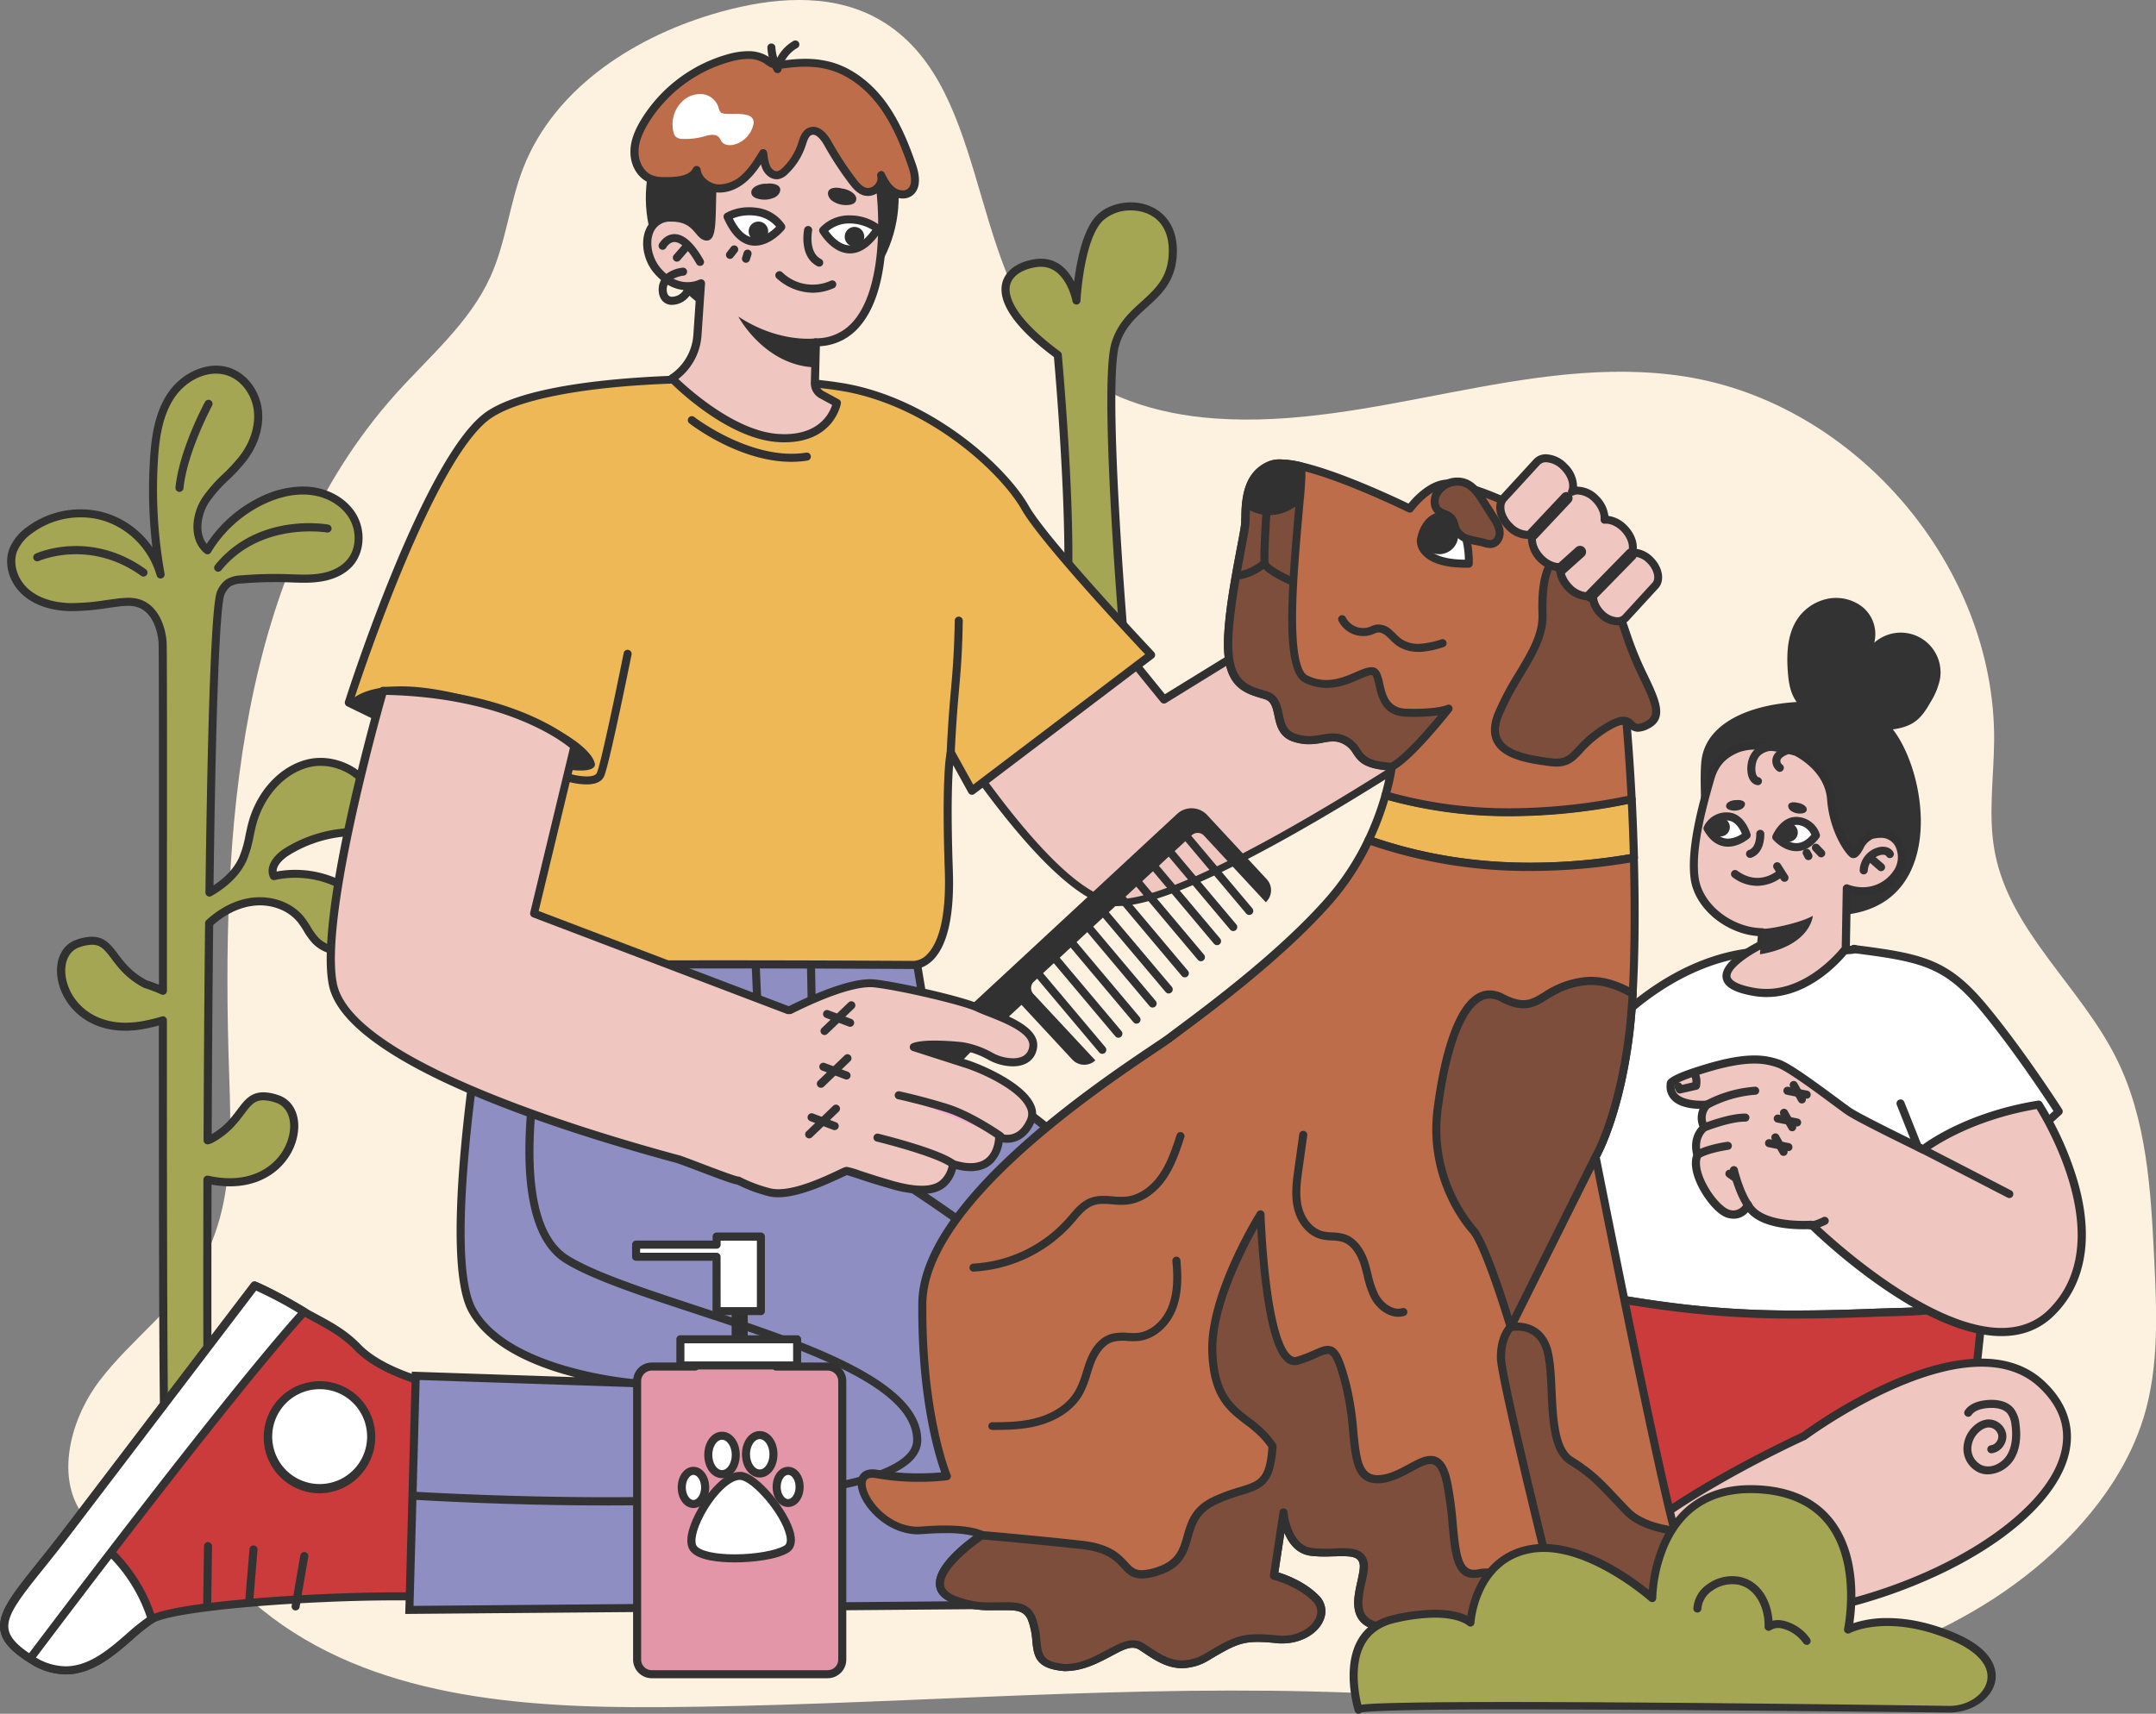 <svg xmlns="http://www.w3.org/2000/svg" viewBox="0 0 884.61 703.35" id="boy-and-girl-caring-pet">
  <rect x="0" y="0" width="884.61" height="703.35" fill="#808080" stroke="none"/>
  <path fill="#fdf2e0" d="M434,146.14c16.62,16.67,40.72,23.86,64.2,25.58,64.7,4.73,128.91-27.2,193-17.21,70.37,11,127.5,78.18,127,149.4-.12,15.43-2.6,31,.34,46.17,6.28,32.26,35.15,54.86,49.81,84.28,12.54,25.16,14.15,54.17,15.52,82.26,1.06,21.77,2.07,44-4.26,64.91C874,599.85,863,616.16,849.75,630c-37.93,39.49-93.06,58.36-147.47,64.53s-109.36,1-164.1-.34c-89-2.17-178,5.85-267.1,6.44-57.28.38-119-3.9-163.52-39.94C100.56,655,94,648.57,86,644.45c-15.92-8.18-36.83-6.86-49.34-19.66-14.82-15.16-8.65-41.23,4.18-58.11s31-29.51,41.61-47.88C95.87,495.51,94.9,467,94,440.14c-3.28-98.1,3-205.67,68.57-278.67,13.77-15.33,30.14-29.1,38.64-47.87,6.41-14.14,7.81-30,13.42-44.51,12.94-33.42,46.72-54.76,81.26-64.29,20.62-5.7,43.62-7.78,62.62,2C406.54,31.65,395.8,107.85,434,146.14Z"></path>
  <path fill="#a5a653" d="M117.7,349.56a54,54,0,0,1,22-7.72c4.51-.54,9.72-.84,12.41-4.5a10.44,10.44,0,0,0,1.51-7.45c-1.46-11.81-15.31-19.41-26.89-16.68s-20.07,13.39-23.15,24.88c-1.3,4.83-1.82,9.92-3.89,14.47-2.77,6.07-7.85,10.37-13.69,13.76.8-64.39,2.27-118.55,4.81-123.35a10.05,10.05,0,0,1,2.95-3.74,11.16,11.16,0,0,1,5.41-1.45,159.89,159.89,0,0,1,18-.51c4.72.14,9.48.48,14.15-.24s9.35-2.62,12.4-6.23c4.37-5.18,4.45-13.23.94-19s-10.06-9.38-16.79-10.23-13.6.8-19.75,3.65a52.89,52.89,0,0,0-23,20.68c-5.88-4.79-4.86-14.4-.71-20.75S95,194.23,99.62,188.2c4.23-5.54,6.87-12.53,6.17-19.46s-5.11-13.64-11.65-16.05c-8.65-3.18-18.67,1.85-23.86,9.47s-6.55,17.17-7.13,26.37a197.46,197.46,0,0,0,2.74,47.32,34.63,34.63,0,0,0-22-23.43,35.13,35.13,0,0,0-31.79,5.2,19.1,19.1,0,0,0-6.64,8.11c-2.3,6.06.41,13.25,5.34,17.46s11.64,5.84,18.12,6,12.92-1.06,19.36-1.85c2.86-.35,5.83-.61,8.57.26,6.31,2,9.35,9.29,9.9,15.88.25,3,.15,70.19.13,143.17a61.65,61.65,0,0,0-7.26-2.77C43.72,395.52,47.06,382.17,32,387.18s-5.84,40,27.53,33.37a68.94,68.94,0,0,0,7.26-1.81c0,84,.09,171.4.94,174.74l17.6-.14c-.21-5-.41-51.55-.25-109.2l1.06.22C119.55,491,128.73,456,113.71,451S102,459.34,86.18,467.68c0,0-.38.11-1,.32.11-28.91.31-59.79.63-89.12,5.06-4.64,11.34-8.1,18.14-8.86,7.22-.8,15,1.75,19.53,7.42,2.13,2.65,3.5,5.87,5.82,8.35a13.77,13.77,0,0,0,13.21,4,12.23,12.23,0,0,0,9-10.21c.72-6.91-5-12.9-11.1-16.19a40.89,40.89,0,0,0-28-3.82C110.48,355.85,114.16,351.76,117.7,349.56Z"></path>
  <path fill="#313131" d="M67.77,594.86a1.55,1.55,0,0,1-1.6-1.11c-.72-2.84-1-52.92-1-172.88-1.59.43-3.36.88-5.28,1.26a43.28,43.28,0,0,1-8.44.89c-16.71,0-26.12-11.09-27.79-21.4-1.25-7.72,1.83-14,7.85-16a19.87,19.87,0,0,1,6.19-1.18c5.3,0,7.78,3.29,10.65,7.1C51,395.05,54,399,60.21,402.33c.57.18,2.58.82,5,1.79l0-38.61c0-53.42,0-99.56-.15-101.91-.48-5.78-3-12.61-8.75-14.44a12.07,12.07,0,0,0-3.74-.52,35.37,35.37,0,0,0-4.13.32c-1.5.18-3,.39-4.5.6a95.42,95.42,0,0,1-15.09,1.26c-5.47-.11-13.24-1.32-19.16-6.37s-8.23-12.93-5.81-19.31a20.56,20.56,0,0,1,7.19-8.84,36.78,36.78,0,0,1,22-7.26,35.38,35.38,0,0,1,11.27,1.81A36.12,36.12,0,0,1,62.55,224.7a198.9,198.9,0,0,1-1-36.27c.56-8.88,1.88-19.06,7.42-27.2,4.62-6.78,12.34-11.16,19.68-11.16a17.65,17.65,0,0,1,6.11,1.07c6.82,2.51,11.93,9.52,12.72,17.44.7,6.91-1.61,14.23-6.5,20.62a74.66,74.66,0,0,1-7.06,7.65A56.92,56.92,0,0,0,85.81,206c-3.45,5.29-4.53,12.75-1,17.21a54.78,54.78,0,0,1,22.58-19.54,40.21,40.21,0,0,1,16.84-4,29.86,29.86,0,0,1,3.81.24c7.69,1,14.42,5.09,18,11,4,6.64,3.55,15.45-1.09,21-3.8,4.5-9.39,6.18-13.41,6.79a44.23,44.23,0,0,1-6.91.46c-1.75,0-3.52-.06-5.23-.12l-2.31-.08a161.28,161.28,0,0,0-17.86.51,9.88,9.88,0,0,0-4.62,1.16,8.65,8.65,0,0,0-2.42,3.15c-1.17,2.21-3.31,20.74-4.58,119.59,5.08-3.37,8.52-7.14,10.49-11.45a43.85,43.85,0,0,0,2.66-9.27c.35-1.62.7-3.3,1.14-4.95,3.53-13.17,13.1-23.4,24.37-26.06a23.43,23.43,0,0,1,5.26-.6c10.48,0,22.2,7,23.65,18.69.3,2.4.22,5.85-1.82,8.63-2.89,3.94-8,4.52-12.44,5l-1.1.13A52.41,52.41,0,0,0,118.57,351c-2,1.24-5.23,4-5.06,6.68a42.65,42.65,0,0,1,27.66,4.3c6.32,3.39,12.79,9.85,12,17.81a13.83,13.83,0,0,1-13.75,12.09,15.74,15.74,0,0,1-11.3-4.92,29.59,29.59,0,0,1-3.51-4.9,37.92,37.92,0,0,0-2.4-3.55c-3.48-4.34-9.31-6.94-15.61-6.94a22,22,0,0,0-2.44.14c-7.19.8-13,4.66-16.69,7.95-.28,26-.49,54.87-.61,85.81,5.33-3.14,8.1-6.81,10.56-10.08,2.87-3.81,5.35-7.1,10.65-7.1a19.81,19.81,0,0,1,6.19,1.18c6,2,9.11,8.29,7.85,16-1.67,10.31-11.08,21.41-27.79,21.41a43.06,43.06,0,0,1-7.52-.7c-.15,57.45,0,102.4.25,107.11a1.66,1.66,0,0,1-.45,1.21,1.56,1.56,0,0,1-1.19.37H67.77Zm-.94-177.78a1.66,1.66,0,0,1,1.65,1.66c0,44.37,0,159,.78,173.07l14.41-.11c-.19-9.85-.35-52.54-.2-107.56a1.63,1.63,0,0,1,.61-1.28,1.64,1.64,0,0,1,1.38-.33l1.05.21a39.57,39.57,0,0,0,7.78.81c14.78,0,23.08-9.66,24.53-18.63,1-6-1.23-10.89-5.63-12.36a16.62,16.62,0,0,0-5.15-1c-3.5,0-5.07,1.88-8,5.79C97.29,461,93.88,465.5,87,469.14a1.48,1.48,0,0,1-.29.12s-.38.11-1,.31A1.65,1.65,0,0,1,83.52,468c.12-32.22.33-62.21.63-89.14a1.65,1.65,0,0,1,.53-1.2c4.06-3.71,10.66-8.34,19.08-9.28a26.31,26.31,0,0,1,2.81-.15c7.29,0,14.09,3,18.19,8.18a37.74,37.74,0,0,1,2.63,3.87,27.22,27.22,0,0,0,3.11,4.38,12.37,12.37,0,0,0,8.89,3.87,11,11,0,0,0,2.7-.33,10.61,10.61,0,0,0,7.76-8.79c.66-6.34-5.11-11.81-10.24-14.56a39.16,39.16,0,0,0-18.47-4.6,38.19,38.19,0,0,0-8.42.93,1.65,1.65,0,0,1-1.83-.87c-2.25-4.45,1.36-9.31,5.94-12.16a55.78,55.78,0,0,1,22.62-7.95l1.12-.13c4-.45,8.12-.93,10.16-3.71,1.4-1.9,1.42-4.46,1.2-6.26-1.21-9.76-11.52-15.79-20.37-15.79a19.58,19.58,0,0,0-4.5.51c-10.1,2.38-18.71,11.68-21.94,23.7-.41,1.56-.76,3.19-1.09,4.78a47.37,47.37,0,0,1-2.89,9.95c-2.58,5.64-7.27,10.38-14.36,14.5a1.66,1.66,0,0,1-2.49-1.45c1.47-117.43,4.13-122.45,5-124.1a11.52,11.52,0,0,1,3.48-4.33,12.54,12.54,0,0,1,6.2-1.73,163.17,163.17,0,0,1,18.23-.52l2.34.08c1.68.06,3.41.12,5.11.12a41.55,41.55,0,0,0,6.41-.42c3.46-.53,8.24-1.94,11.38-5.67,3.76-4.45,4.1-11.65.79-17.11-3.06-5.08-8.89-8.61-15.58-9.45-5.85-.74-12.27.46-18.85,3.51a51.29,51.29,0,0,0-22.26,20,1.61,1.61,0,0,1-1.13.78,1.67,1.67,0,0,1-1.33-.34c-6.55-5.33-5.68-15.85-1-22.93a60.07,60.07,0,0,1,8.51-9.71,71.72,71.72,0,0,0,6.75-7.31c4.32-5.63,6.45-12.3,5.85-18.28-.67-6.69-4.93-12.58-10.58-14.67a14.52,14.52,0,0,0-5-.87c-6.27,0-12.93,3.82-16.95,9.72-5.09,7.48-6.32,17.11-6.85,25.55a195.71,195.71,0,0,0,2.72,46.92,1.66,1.66,0,0,1-3.23.72,33.16,33.16,0,0,0-21-22.3,32,32,0,0,0-10.22-1.64,33.41,33.41,0,0,0-20,6.6A17.37,17.37,0,0,0,7,226.31c-1.91,5,.14,11.59,4.87,15.63,5.17,4.42,12.14,5.47,17.08,5.58a92.43,92.43,0,0,0,14.57-1.24c1.52-.2,3-.41,4.55-.6a36.82,36.82,0,0,1,4.53-.34,15.53,15.53,0,0,1,4.75.67c7.27,2.32,10.47,10.47,11,17.32.2,2.49.18,44.3.15,102.18l0,41.12a1.65,1.65,0,0,1-2.34,1.5,65.78,65.78,0,0,0-7-2.69,1.88,1.88,0,0,1-.3-.12c-6.92-3.64-10.33-8.16-13.07-11.8-2.95-3.9-4.52-5.78-8-5.78a16.51,16.51,0,0,0-5.14,1c-4.41,1.46-6.62,6.31-5.64,12.35,1.46,9,9.76,18.64,24.53,18.64a40.52,40.52,0,0,0,7.79-.81,67.46,67.46,0,0,0,7.08-1.77A1.69,1.69,0,0,1,66.83,417.08Z"></path>
  <path fill="#333" d="M89.47 234.64a1.62 1.62 0 0 1-1-.37 1.64 1.64 0 0 1-.24-2.32c17.53-21.6 45.28-16.87 46.45-16.66a1.65 1.65 0 0 1-.58 3.25c-.27 0-27-4.56-43.31 15.49A1.65 1.65 0 0 1 89.47 234.64ZM73.6 201.87h-.16A1.66 1.66 0 0 1 72 200.05c1.58-15.5 11.66-34.27 12.09-35.06a1.65 1.65 0 1 1 2.9 1.57c-.1.19-10.19 19-11.7 33.82A1.67 1.67 0 0 1 73.6 201.87ZM58.89 236.62a1.67 1.67 0 0 1-1-.31c-21.2-15.23-41.67-6.19-41.87-6.1a1.65 1.65 0 1 1-1.37-3c.9-.41 22.42-9.91 45.17 6.43a1.65 1.65 0 0 1-1 3Z"></path>
  <path fill="#ffb3b3" d="M475.45,555.36s-4.46-13.66,2.06-16.87,9-.24,9.66,1.93,1.81,9.81,1.81,9.81"></path>
  <path fill="#333" d="M475.45,557a1.66,1.66,0,0,1-1.57-1.14c-.2-.61-4.81-15.07,2.9-18.86,3.38-1.66,6.23-2,8.48-1.06a6.33,6.33,0,0,1,3.49,4c.7,2.24,1.74,9.28,1.86,10.07a1.65,1.65,0,1,1-3.27.48c-.3-2.09-1.22-7.88-1.75-9.56A3,3,0,0,0,484,539c-1.31-.56-3.28-.22-5.72,1-4.28,2.11-2.33,11.45-1.22,14.88a1.64,1.64,0,0,1-1.06,2.08A1.81,1.81,0,0,1,475.45,557Z"></path>
  <path fill="#ffb3b3" d="M487.52,539.3s4.55-3.14,7.16,15"></path>
  <path fill="#333" d="M494.67,555.91a1.65,1.65,0,0,1-1.63-1.42c-1.51-10.51-3.57-13-4.38-13.58a.68.68,0,0,0-.34-.16,1.65,1.65,0,0,1-1.74-2.8,3.33,3.33,0,0,1,3.19-.19c3,1.31,5.16,6.63,6.54,16.26a1.65,1.65,0,0,1-1.4,1.87A1,1,0,0,1,494.67,555.91Z"></path>
  <path fill="#ffb3b3" d="M491.58,541s3.79-1.25,6.19,4.15a61.5,61.5,0,0,1,3.4,9.72"></path>
  <path fill="#333" d="M501.17,556.53a1.65,1.65,0,0,1-1.61-1.27,60.4,60.4,0,0,0-3.3-9.43c-1.78-4-4.14-3.26-4.17-3.25a1.65,1.65,0,0,1-1-3.14c1.81-.59,5.84-.3,8.22,5.06a61.77,61.77,0,0,1,3.5,10,1.68,1.68,0,0,1-1.61,2Z"></path>
  <polygon fill="#f8bb24" points="516.88 453 511.44 475.69 489.73 479.87 511.17 485.71 517.43 507.99 523.7 485.16 543.46 481.26 522.58 476.11 516.88 453"></polygon>
  <path fill="#fff" d="M760.66,389.47h0Z"></path>
  <path fill="#333" d="M760.66,390.86c-.07,0-.14.13-.21.12s0,.06,0,.06h0l0,0a1.64,1.64,0,0,1-1.4-1.84,1.66,1.66,0,0,1,1.82-1.42,1.53,1.53,0,1,1-.12,3.05Z"></path>
  <path fill="#fff" d="M726.51,390.32c38.53-.12,34.63-.78,34.15-.85,28.23,3.58,37.86,5.64,53.06,23.84s31,42.87,31,42.87l-30,27.28-1,51.93c-4.69.11-9.43,0-14.29,1.06-9.47,2-18.48,1.91-27.92,2.22-24.46,1-48.92,1.52-73.34-.94-16.15-1.51-31.8-4.12-47.55-7l7.23-105.92S686,390.44,726.51,390.32Z"></path>
  <path fill="#333" d="M737,541.14a388.14,388.14,0,0,1-39-1.77c-16.48-1.54-32.65-4.27-47.67-7a1.65,1.65,0,0,1-1.36-1.73l7.23-105.93a1.62,1.62,0,0,1,.37-.93c.28-.35,29.07-35,69.92-35.12,24.12-.07,31.16-.36,33.21-.53a1.61,1.61,0,0,1,1.16-.3c28,3.55,38.51,5.73,54.12,24.42,15.1,18.08,31,42.79,31.1,43a1.64,1.64,0,0,1-.28,2.11l-29.42,26.8-1,51.22a1.66,1.66,0,0,1-1.61,1.62l-2.21,0a60.72,60.72,0,0,0-11.78,1c-8.08,1.72-15.64,1.92-23.65,2.12l-4.55.13C761.37,540.73,749.26,541.14,737,541.14Zm-84.61-11.75c14.54,2.62,30.12,5.21,46,6.69A384.78,384.78,0,0,0,737,537.84c12.22,0,24.28-.42,34.47-.82l4.59-.13c7.85-.2,15.26-.39,23-2a63.59,63.59,0,0,1,12.41-1.06h.61l1-50.34a1.66,1.66,0,0,1,.54-1.19l28.91-26.34c-3.31-5.1-17-25.85-30.1-41.53-14.7-17.61-24.12-19.71-51.11-23.15a36.34,36.34,0,0,1-6,.42c-5.74.18-15.43.29-28.81.33-37,.11-63.78,29.74-67,33.51Z"></path>
  <path fill="#cc3b3b" d="M771.52,538.67c9.44-.31,18.45-.19,27.92-2.22,4.86-1,9.6-1,14.29-1.06l-7.84,73.81-162.3,17.34,7-95.79c15.75,2.86,31.4,5.47,47.55,7C722.6,540.19,747.06,539.64,771.52,538.67Z"></path>
  <path fill="#333" d="M643.59,628.19a1.64,1.64,0,0,1-1.15-.46,1.68,1.68,0,0,1-.5-1.31l7-95.79a1.66,1.66,0,0,1,1.95-1.51c15,2.71,31,5.43,47.4,7A384.78,384.78,0,0,0,737,537.84c12.21,0,24.28-.42,34.47-.82l4.59-.13c7.85-.2,15.26-.39,23-2a63.59,63.59,0,0,1,12.41-1.06l2.19,0a1.62,1.62,0,0,1,1.25.53,1.66,1.66,0,0,1,.43,1.29l-7.84,73.81a1.65,1.65,0,0,1-1.47,1.47L643.77,628.18Zm8.55-95.49-6.76,92,159-17,7.5-70.62h-.33a60.72,60.72,0,0,0-11.78,1c-8.08,1.72-15.64,1.92-23.65,2.12l-4.55.13c-10.21.41-22.32.82-34.59.82h0a388.14,388.14,0,0,1-39-1.77C682.19,537.89,666.65,535.32,652.14,532.7Z"></path>
  <path fill="#f0c7c0" d="M740.23,589.37s67.07-50,97.58-21.2c43.77,41.3-60.51,105.26-149.62,95.54S740.23,589.37,740.23,589.37Z"></path>
  <path fill="#313131" d="M706.82,666.35a172.77,172.77,0,0,1-18.81-1c-19.49-2.12-29.58-7-30.85-14.83-1.59-9.85,11.93-23.43,40.17-40.36,19.7-11.82,40-21.29,42-22.22,3.07-2.26,41.75-30.35,73.64-30.35,10.6,0,19.32,3.16,25.92,9.38,10.54,9.95,13.46,21.89,8.43,34.54-6.35,16-25.22,32.32-51.79,44.81A212.87,212.87,0,0,1,706.82,666.35ZM813,560.9c-31.44,0-71.41,29.5-71.81,29.8a1.49,1.49,0,0,1-.3.18C717.59,601.55,657.68,633,660.43,650c1,6,10.63,10.19,27.94,12.08a171.21,171.21,0,0,0,18.45,1c64.42,0,125.71-33.14,137.48-62.76,4.55-11.45,2-21.85-7.63-30.91C830.71,563.75,822.75,560.9,813,560.9Z"></path>
  <path fill="#f0c7c0" d="M836.46,453.39s36.12,54.78,5.24,85.29-98.29-35.94-98.29-35.94-21.13,1.66-26.23-8.19a6.59,6.59,0,0,1-8,3.64c-5.74-1.63-16-16.73-12.7-24.14,0,0-2.44-6.68,2.81-11.36a7.76,7.76,0,0,1,1.09-9.32s-16,1.46-14.87-8.35c0,0-1.55-1.71,14.9-6.64s23.68-3.79,29.39-1.77,24.26,16.49,28.75,19.56S789,471.83,789,471.83,805.86,458.33,836.46,453.39Z"></path>
  <path fill="#313131" d="M821.26,548.35c-32,0-73.11-38.71-78.48-43.91-.62,0-1.59.06-2.79.06-6.57,0-17.65-1-22.81-7a7.73,7.73,0,0,1-5.87,2.67,9.48,9.48,0,0,1-2.58-.38c-4.44-1.26-9.63-8-12.27-13.61-1.59-3.43-3.14-8.24-1.72-12.19-.5-1.84-1.48-7.23,2.54-11.62a9.43,9.43,0,0,1,.05-7.27c-4-.1-8.89-.92-11.61-4a7.67,7.67,0,0,1-1.88-6,2.14,2.14,0,0,1,.06-.83c.27-1,.83-3,16.05-7.53,8-2.4,14.5-3.57,19.83-3.57a30.23,30.23,0,0,1,10.58,1.82c4.15,1.46,13.46,8.22,23.45,15.61,2.55,1.89,4.56,3.38,5.68,4.15,3.88,2.64,24.73,12.83,29.36,15.09,3.81-2.8,20.11-13.74,47.34-18.14a1.65,1.65,0,0,1,1.65.72,131,131,0,0,1,14.4,31.65c7,23.53,3.71,42.8-9.38,55.73C837.16,545.49,829.89,548.35,821.26,548.35Zm-77.85-47.26a1.64,1.64,0,0,1,1.16.48C745,502,789.06,545,821.26,545c7.73,0,14.22-2.53,19.28-7.53,27.46-27.13-.48-75.15-4.9-82.31-29.14,4.95-45.4,17.78-45.56,17.91a1.66,1.66,0,0,1-1.76.2c-1.06-.51-26.15-12.67-30.69-15.78-1.17-.8-3.21-2.3-5.79-4.21-6.94-5.14-18.55-13.74-22.58-15.15a26.74,26.74,0,0,0-9.48-1.63c-5,0-11.18,1.12-18.89,3.43-10.41,3.11-13.09,4.8-13.74,5.34a4.48,4.48,0,0,0,1,3.62c1.63,1.82,5.31,2.87,10.09,2.87,1.18,0,2-.07,2-.07a1.65,1.65,0,0,1,1.39,2.74,6.13,6.13,0,0,0-1,7.32,1.66,1.66,0,0,1-.29,2.14c-4.36,3.88-2.37,9.5-2.35,9.56a1.66,1.66,0,0,1,0,1.24c-1,2.24-.47,5.9,1.46,10,2.87,6.16,7.58,11.09,10.18,11.83a6.08,6.08,0,0,0,1.67.26,5.06,5.06,0,0,0,4.35-3,1.66,1.66,0,0,1,1.46-1,1.64,1.64,0,0,1,1.52.88c3.47,6.69,16.08,7.41,21.35,7.41,2,0,3.27-.1,3.29-.1Z"></path>
  <path fill="#333" d="M700.39 455a1.65 1.65 0 0 1-.78-3.11A51.28 51.28 0 0 1 720 446a1.67 1.67 0 0 1 1.8 1.5 1.65 1.65 0 0 1-1.49 1.79 48.16 48.16 0 0 0-19.09 5.54A1.72 1.72 0 0 1 700.39 455ZM699.3 464.34a1.65 1.65 0 0 1-.61-3.18c.44-.18 11-4.31 17.5-4.12a1.64 1.64 0 0 1 1.6 1.69 1.67 1.67 0 0 1-1.69 1.61c-5.88-.15-16.1 3.85-16.2 3.89A1.59 1.59 0 0 1 699.3 464.34ZM696.49 475.71a1.66 1.66 0 0 1-1-3c3.65-2.67 12.25-4 13.22-4.09a1.65 1.65 0 1 1 .46 3.27c-2.4.34-9.2 1.63-11.72 3.49A1.71 1.71 0 0 1 696.49 475.71ZM717.18 496.2a1.67 1.67 0 0 1-1.37-.71c-3.82-5.57-5.93-14.5-6-14.88a1.65 1.65 0 1 1 3.22-.75c0 .08 2.06 8.7 5.53 13.76a1.64 1.64 0 0 1-.43 2.29A1.6 1.6 0 0 1 717.18 496.2Z"></path>
  <path fill="#333" d="M712.24 485.2a1.67 1.67 0 0 1-1-.3l-2.61-1.85a1.65 1.65 0 0 1 1.91-2.7l2.61 1.85a1.65 1.65 0 0 1 .39 2.3A1.63 1.63 0 0 1 712.24 485.2ZM689.24 448.79a1.67 1.67 0 0 1-1.49-.94l-.59-1.24a1.65 1.65 0 0 1 3-1.43l0 .06 4.24-1a5.67 5.67 0 0 0-.65-3 1.66 1.66 0 0 1 .48-2.27 1.64 1.64 0 0 1 2.27.44 9.23 9.23 0 0 1 1 6.48 1.67 1.67 0 0 1-1.27 1.34l-6.67 1.51A1.55 1.55 0 0 1 689.24 448.79ZM741.32 450.88a1.24 1.24 0 0 1-.33 0l-7.93-1.6a1.65 1.65 0 0 1 .65-3.24l7.93 1.6a1.66 1.66 0 0 1-.32 3.28Z"></path>
  <path fill="#333" d="M739.32 452.87a1.64 1.64 0 0 1-1.44-.84l-3.36-5.92a1.65 1.65 0 0 1 2.87-1.63l3.36 5.92a1.64 1.64 0 0 1-.62 2.25A1.62 1.62 0 0 1 739.32 452.87ZM737.35 462.29a1.24 1.24 0 0 1-.33 0l-7.93-1.6a1.65 1.65 0 0 1 .65-3.24l7.93 1.61a1.65 1.65 0 0 1-.32 3.27Z"></path>
  <path fill="#333" d="M735.35 464.28a1.64 1.64 0 0 1-1.44-.84l-3.37-5.92a1.65 1.65 0 0 1 2.88-1.63l3.36 5.92a1.66 1.66 0 0 1-.62 2.26A1.72 1.72 0 0 1 735.35 464.28ZM733.78 472.39a1.22 1.22 0 0 1-.32 0l-7.94-1.6a1.65 1.65 0 1 1 .66-3.24l7.93 1.61a1.65 1.65 0 0 1-.33 3.27Z"></path>
  <path fill="#333" d="M731.78 474.38a1.63 1.63 0 0 1-1.43-.84L727 467.62a1.65 1.65 0 0 1 2.88-1.63l3.36 5.92a1.66 1.66 0 0 1-.62 2.26A1.72 1.72 0 0 1 731.78 474.38ZM743 504.55h-.24a1.65 1.65 0 1 1 .17-3.3c1.09.06 3.62-1 5-1.68a1.65 1.65 0 1 1 1.51 2.94C748.74 502.85 745.31 504.55 743 504.55ZM824.44 491.7a1.69 1.69 0 0 1-.75-.18l-37.57-19.39a1.62 1.62 0 0 1-.77-.86l-7.09-17.79a1.65 1.65 0 1 1 3.07-1.22l6.86 17.22 37 19.1a1.66 1.66 0 0 1 .71 2.23A1.64 1.64 0 0 1 824.44 491.7ZM699.9 356.82s-3-31.8-1.85-44.13c2.64-27.56 55.37-29.44 73.19-18.46s32.31 77.38-15.44 81.29S699.9 356.82 699.9 356.82Z"></path>
  <path fill="#f0c7c0" d="M779.68,347.84c-2.69-6.62-8.77-6-12.18-5l-1.08.73a9.23,9.23,0,0,0-3.11,3.51c-.92,1.81-2.3,4-3.21,3.32-1.48-1.18-7.75-9.29-8.78-22.48s-14.38-19.35-14.38-19.35-15.6-4.67-23.84-1.44c-6.11,2.4-9.6,6.18-11.38,12.5-3.31,11.68-8,28.8-6.4,40.79,1.32,9.85,10.31,18.08,20.28,21a28.93,28.93,0,0,0,7.45,1.15l-.5,5.17s-29.84,14.64-2.86,19.32c21.66,3.75,37.65-17.76,37.65-17.76l.43-24.73C771.74,369.76,783.51,357.26,779.68,347.84Z"></path>
  <path fill="#313131" d="M724.79,409.2a31.36,31.36,0,0,1-5.38-.47c-8-1.38-12.1-3.81-12.62-7.42-.89-6.25,10.32-12.6,14.2-14.59l.25-2.54a30,30,0,0,1-6.11-1.12c-11.31-3.36-20.13-12.57-21.45-22.4C692,348,697.08,330,700.13,319.2c1.92-6.79,5.73-11,12.37-13.59a22.3,22.3,0,0,1,8-1.25A68.56,68.56,0,0,1,737.41,307a1.45,1.45,0,0,1,.22.09c.58.26,14.25,6.73,15.34,20.72.88,11.29,5.68,18.53,7.56,20.71a13.73,13.73,0,0,0,1.31-2.17,11,11,0,0,1,3.65-4.14l1.09-.72a1.57,1.57,0,0,1,.45-.22,16.58,16.58,0,0,1,4.53-.69c4.55,0,7.89,2.3,9.65,6.64,1.58,3.87,1,8.36-1.69,12.29a18.5,18.5,0,0,1-15.23,8h0a20.07,20.07,0,0,1-4.9-.62L759,389.38a1.62,1.62,0,0,1-.32.95C758.09,391.1,744.42,409.2,724.79,409.2Zm-4.26-101.54a19,19,0,0,0-6.82,1c-5.66,2.22-8.77,5.63-10.4,11.41-3,10.52-8,28.14-6.35,40.12,1.15,8.59,9,16.68,19.11,19.67a27.28,27.28,0,0,0,7,1.08,1.68,1.68,0,0,1,1.19.56,1.65,1.65,0,0,1,.4,1.25l-.5,5.17a1.63,1.63,0,0,1-.91,1.32c-5.77,2.83-13.68,8.3-13.21,11.57.12.9,1.35,3.15,9.9,4.64a28.86,28.86,0,0,0,4.82.41c16.44,0,28.8-14.5,30.91-17.12l.42-24.18a1.65,1.65,0,0,1,.71-1.33,1.63,1.63,0,0,1,1.51-.19,17.1,17.1,0,0,0,5.94,1.09,15.14,15.14,0,0,0,12.5-6.49,9.8,9.8,0,0,0,1.37-9.21,6.58,6.58,0,0,0-6.59-4.57,12.53,12.53,0,0,0-3.36.49l-.86.58a7.68,7.68,0,0,0-2.56,2.89c-1.55,3.06-2.84,4.36-4.3,4.36a2.23,2.23,0,0,1-1.41-.5c-2.16-1.73-8.37-10.53-9.39-23.64-.89-11.46-12.15-17.35-13.34-17.94A65.78,65.78,0,0,0,720.53,307.66Z"></path>
  <path fill="#333" d="M764.68,358.86h-.14a1.66,1.66,0,0,1-1.51-1.79,10.23,10.23,0,0,1,8.25-9.46c2.62-.44,4.85.5,5.69,2.39a1.65,1.65,0,0,1-3,1.34c-.2-.45-1.09-.64-2.13-.47a6.93,6.93,0,0,0-5.49,6.48A1.66,1.66,0,0,1,764.68,358.86Z"></path>
  <path fill="#333" d="M771.8 357.54a1.63 1.63 0 0 1-1.09-.41l-4.08-3.55a1.65 1.65 0 0 1 2.17-2.49l4.08 3.55a1.65 1.65 0 0 1-1.08 2.9ZM718.05 352.09a1.65 1.65 0 0 1-.54-3.21c3.3-1.14 3.09-6.52 3.09-6.57a1.65 1.65 0 0 1 1.55-1.74 1.66 1.66 0 0 1 1.75 1.56c0 .32.37 7.91-5.31 9.87A1.7 1.7 0 0 1 718.05 352.09ZM737.52 329.48c1.37.09 4.34 1.35 3.71 3.22-.27.79-1.24 1.09-2.08 1.16a6.38 6.38 0 0 1-4.18-1 2.82 2.82 0 0 1-1.18-1.5c-.63-2.22 2.19-2.31 3.57-1.92M712.34 328.38c-1.37-.09-4.47.77-4.09 2.7.16.83 1.08 1.25 1.9 1.43a6.49 6.49 0 0 0 4.28-.43 2.9 2.9 0 0 0 1.37-1.33c.9-2.13-1.88-2.58-3.3-2.37"></path>
  <path fill="#fff" d="M745.08,342.85a8.61,8.61,0,0,0-7.27-5.88c-5.89-.78-9,6.59-9,6.59S737.27,353.28,745.08,342.85Z"></path>
  <path fill="#333" d="M737.05,349.33h0c-5.35,0-9.32-4.5-9.49-4.69a1.68,1.68,0,0,1-.28-1.73c.14-.31,3.31-7.65,9.67-7.65a7.83,7.83,0,0,1,1.08.07,10.22,10.22,0,0,1,8.65,7.09,1.65,1.65,0,0,1-.28,1.42C743.68,347.48,740.53,349.33,737.05,349.33Zm-6.22-6.1c1.17,1,3.52,2.79,6.22,2.79,2.17,0,4.24-1.16,6.15-3.46a7,7,0,0,0-5.6-4c-.22,0-.43,0-.65,0C733.9,338.56,731.75,341.62,730.83,343.23Z"></path>
  <path fill="#333" d="M737.63,341.9a3.84,3.84,0,1,0-4.09,3.59A3.83,3.83,0,0,0,737.63,341.9Z"></path>
  <path fill="#fff" d="M700.59,339.94a8.63,8.63,0,0,1,8-4.88c6,0,8.08,7.7,8.08,7.7S707,351.3,700.59,339.94Z"></path>
  <path fill="#333" d="M709 347.49c-2.76 0-6.7-1.16-9.84-6.74a1.62 1.62 0 0 1-.08-1.44 10.22 10.22 0 0 1 9.49-5.9c7.12 0 9.57 8.55 9.67 8.91a1.64 1.64 0 0 1-.5 1.68C717.57 344.14 713.73 347.49 709 347.49Zm-6.5-7.58c1.8 2.84 4 4.28 6.5 4.28a10.62 10.62 0 0 0 5.69-2c-.75-1.83-2.66-5.46-6.12-5.46A7 7 0 0 0 702.49 339.91ZM747.25 351.86a1.64 1.64 0 0 1-1.2-.51l-2.17-2.3a1.65 1.65 0 1 1 2.4-2.27l2.17 2.3a1.64 1.64 0 0 1-.07 2.33A1.59 1.59 0 0 1 747.25 351.86ZM742 353a1.62 1.62 0 0 1-1.45-.87l-.72-1.34a1.63 1.63 0 0 1 .67-2.23 1.65 1.65 0 0 1 2.24.67l.72 1.34A1.65 1.65 0 0 1 742 353ZM721 363.56A16.75 16.75 0 0 1 710.86 360a1.65 1.65 0 0 1 1.95-2.66c9 6.62 16.3.08 16.6-.2a1.65 1.65 0 1 1 2.25 2.42A17.17 17.17 0 0 1 721 363.56Z"></path>
  <path fill="#333" d="M732.18,361.9a1.65,1.65,0,0,1-1.39-.76l-3-4.73a1.65,1.65,0,0,1,2.79-1.77l3,4.72a1.65,1.65,0,0,1-.51,2.28A1.62,1.62,0,0,1,732.18,361.9Z"></path>
  <circle cx="705.9" cy="339.4" r="3.84" fill="#333" transform="rotate(-41.6 705.984 339.406)"></circle>
  <path fill="#333" d="M722.94 381.2c3.85.1 16-2.53 20.88-5.35 0 0-.81 12.32-21.71 15.82ZM721.27 322.23l-.26 0c-2.57-.41-3.75-3-4-5.3-.42-3.92.82-7.54 3.33-9.69a11.11 11.11 0 0 1 5.84-2.38 28.94 28.94 0 0 1 5.74 0 1.64 1.64 0 0 1 1.53 1.76 1.66 1.66 0 0 1-1.76 1.53 26.36 26.36 0 0 0-5.1 0 7.84 7.84 0 0 0-4.1 1.62c-2 1.69-2.43 4.63-2.2 6.82.14 1.27.67 2.3 1.24 2.39a1.65 1.65 0 0 1-.26 3.28Z"></path>
  <path fill="#333" d="M730.32 316.8a1.65 1.65 0 0 1-.9-.26 5.09 5.09 0 0 1-1.64-6.58 6.1 6.1 0 0 1 1.7-1.89 12.1 12.1 0 0 1 3.67-1.83 20.67 20.67 0 0 1 4.33-.95 1.65 1.65 0 0 1 .37 3.28 18.4 18.4 0 0 0-3.66.8 9.37 9.37 0 0 0-2.71 1.33 3.25 3.25 0 0 0-.82.87 1.79 1.79 0 0 0 .55 2.19 1.65 1.65 0 0 1-.89 3ZM815.68 605.1a9.58 9.58 0 0 1-3.69-.72 10.73 10.73 0 0 1-6.39-9.57 12.78 12.78 0 0 1 5-10.22 9.42 9.42 0 0 1 4.53-2 7.35 7.35 0 0 1 8 5.84 6.91 6.91 0 0 1-1.35 5.28 6.69 6.69 0 0 1-4.55 2.72 1.65 1.65 0 1 1-.38-3.28 3.42 3.42 0 0 0 2.29-1.41 3.62 3.62 0 0 0 .73-2.74 4.05 4.05 0 0 0-4.34-3.13 6.2 6.2 0 0 0-2.93 1.35 9.43 9.43 0 0 0-3.75 7.51 7.47 7.47 0 0 0 4.35 6.61c3.74 1.54 8.08-.79 10.13-3.94 2.52-3.89 2.47-8.93 2-12.47a9.67 9.67 0 0 0-1.64-4.76c-2-2.49-6.09-2.48-8.35-2.26-3.2.32-5.35 1.27-6.4 2.82a1.65 1.65 0 1 1-2.74-1.84c1.63-2.41 4.59-3.85 8.82-4.27 3.56-.35 8.41 0 11.24 3.48a12.8 12.8 0 0 1 2.35 6.38c.8 5.88-.06 11-2.49 14.72A13.11 13.11 0 0 1 815.68 605.1Z"></path>
  <path fill="#f0c7c0" d="M376,279.64s48.32,81.77,78,90.44,159.83-81.76,159.83-81.76l-45.84-57-90.45,55.76-62.95-77.55Z"></path>
  <path fill="#313131" d="M458.73,371.86h0a19.15,19.15,0,0,1-5.15-.42c-30-8.76-77-87.71-79-91.07a1.54,1.54,0,0,1,0-1.58l38.64-70.09a1.66,1.66,0,0,1,1.3-.83,1.63,1.63,0,0,1,1.43.61l62,76.43,89.21-55a1.64,1.64,0,0,1,2.15.37l45.84,57a1.63,1.63,0,0,1,.35,1.27c-.06.45-.32.63-.69.89C609.94,292.81,495.5,371.86,458.73,371.86Zm-80.84-92.25c5.11,8.5,49.39,80.95,76.61,88.89a15.4,15.4,0,0,0,4.22.52c33.57,0,139-71.66,152.73-81.06L567.64,233.5l-89.2,55a1.65,1.65,0,0,1-2.15-.36l-61.41-75.65Z"></path>
  <path fill="#cc3b3b" d="M27.6,628.41l.24-.32L104.4,527.53s7.55,3.08,20.32,10.77c6.16,3.72,14.78,7.14,21.95,14.59,15.58,16.19,55.81,19.93,55.81,19.93l-13.67,83.34c-29.22-3.12-114.08,1.45-126.5,8.39-.38.22-.74.43-1.08.66C49.54,672.88,34.81,694.79,13,681.14c-.24-.14-.54-.35-.76-.49C-8.49,667.33,3.62,659.9,27.6,628.41Z"></path>
  <path fill="#333" d="M26.9,687.18a27.64,27.64,0,0,1-14.74-4.64c-.19-.11-.45-.29-.68-.44l-.12-.09c-7-4.49-10.49-8.48-11.21-12.92-1.2-7.26,5.05-15.07,15.4-28,3.19-4,6.81-8.51,10.73-13.67l.25-.32,76.55-100.56A1.67,1.67,0,0,1,105,526c.31.13,7.82,3.21,20.55,10.89,1.52.91,3.2,1.82,5,2.77,5.51,3,11.76,6.32,17.31,12.09,15,15.55,54.38,19.39,54.77,19.42a1.7,1.7,0,0,1,1.16.64,1.66,1.66,0,0,1,.32,1.28l-13.67,83.33a1.66,1.66,0,0,1-1.81,1.38c-6.06-.65-15-1-25.75-1-37.74,0-90.66,4.09-99.76,9.18-.34.19-.67.4-1,.6A79.75,79.75,0,0,0,54.22,673C47,679.3,37.92,687.18,26.9,687.18Zm78-157.62-76,99.86c-3.95,5.18-7.58,9.72-10.78,13.73-9.78,12.22-15.68,19.6-14.72,25.41C4,672,7,675.28,13.17,679.25l.17.12c.17.12.38.26.55.36a24.2,24.2,0,0,0,13,4.14c9.78,0,17.94-7.12,25.15-13.4a80.93,80.93,0,0,1,8.27-6.64c.38-.25.76-.48,1.17-.72,10.5-5.86,67.06-9.6,101.39-9.6,10,0,18.45.29,24.55.85l13.14-80.08c-8.08-.94-41-5.57-55.09-20.24-5.19-5.39-11.2-8.62-16.49-11.47-1.82-1-3.54-1.9-5.12-2.85A185.4,185.4,0,0,0,104.93,529.56Z"></path>
  <path fill="#fff" d="M27.76,628.54a23.7,23.7,0,0,1,14.31,5.51,66.18,66.18,0,0,1,20.24,30.5c-.37.22-.73.43-1.08.66C49.54,672.88,34.81,694.79,13,681.15l-.68-.44C-8.41,667.39,3.76,660,27.76,628.54Z"></path>
  <path fill="#333" d="M26.91,687.18a27.7,27.7,0,0,1-14.75-4.64l-.72-.46c-7-4.5-10.47-8.48-11.2-12.9-1.18-7.24,5.05-15,15.37-27.88,3.22-4,6.87-8.57,10.83-13.77a1.63,1.63,0,0,1,1.42-.64,25.24,25.24,0,0,1,15.28,5.91,67.72,67.72,0,0,1,20.75,31.26,1.65,1.65,0,0,1-.76,1.93c-.35.2-.68.4-1,.61A78.33,78.33,0,0,0,54.22,673C47,679.3,37.92,687.18,26.91,687.18Zm1.61-56.93c-3.78,4.94-7.25,9.27-10.34,13.12C8.44,655.52,2.55,662.86,3.5,668.64c.56,3.42,3.57,6.71,9.75,10.68.23.15.42.28.64.41a24.23,24.23,0,0,0,13,4.14c9.77,0,17.94-7.11,25.14-13.39a82.52,82.52,0,0,1,8.27-6.65h0A64.45,64.45,0,0,0,41,635.31,21.78,21.78,0,0,0,28.52,630.25Z"></path>
  <path fill="#fff" d="M28,628.21l76.56-100.56s7.47,3,20.24,10.72C95.17,571,25.84,662.8,12.36,680.71-8.47,667.34,3.84,660,28,628.21Z"></path>
  <path fill="#333" d="M12.36,682.36a1.7,1.7,0,0,1-.89-.26c-7-4.52-10.5-8.51-11.23-12.93-1.18-7.24,5.05-15,15.38-27.89,3.29-4.1,7-8.74,11.06-14.07l76.56-100.56a1.66,1.66,0,0,1,1.94-.53c.31.13,7.73,3.15,20.47,10.83a1.66,1.66,0,0,1,.37,2.53C96.43,572.08,27.25,663.67,13.68,681.7A1.65,1.65,0,0,1,12.36,682.36Zm92.73-152.68L29.31,629.22c-4.07,5.35-7.81,10-11.11,14.13-9.75,12.16-15.64,19.5-14.69,25.29.51,3.17,3.14,6.24,8.46,9.83C27.3,658.13,92.49,572,122.23,538.75A174.46,174.46,0,0,0,105.09,529.68Z"></path>
  <line x1="85.33" x2="85" y1="634.83" y2="658.53" fill="#fff"></line>
  <path fill="#333" d="M85,659.86h0a1.52,1.52,0,0,1-1.63-1.52l.33-23.77a1.72,1.72,0,0,1,1.65-1.71h0A1.78,1.78,0,0,1,87,634.69l-.32,23.62A1.59,1.59,0,0,1,85,659.86Z"></path>
  <line x1="104.01" x2="102.23" y1="635.9" y2="657.44" fill="#fff"></line>
  <path fill="#333" d="M102.23,659.09h-.14a1.65,1.65,0,0,1-1.51-1.78l1.79-21.54a1.62,1.62,0,0,1,1.78-1.51,1.65,1.65,0,0,1,1.51,1.78l-1.79,21.54A1.65,1.65,0,0,1,102.23,659.09Z"></path>
  <line x1="124.85" x2="121.29" y1="638.6" y2="659.28" fill="#fff"></line>
  <path fill="#333" d="M121.29,660.93a1.32,1.32,0,0,1-.28,0,1.66,1.66,0,0,1-1.35-1.91l3.56-20.68a1.65,1.65,0,0,1,3.26.56l-3.56,20.68A1.65,1.65,0,0,1,121.29,660.93Z"></path>
  <circle cx="131.21" cy="589.61" r="21.13" fill="#fff" transform="rotate(-53.2 131.22 589.606)"></circle>
  <path fill="#333" d="M131.2,612.86h0a23,23,0,0,1,0-46,22.76,22.76,0,0,1,22.56,19.7,23.25,23.25,0,0,1-4.45,17.09A22.85,22.85,0,0,1,131.2,612.86Zm0-42.73a19.47,19.47,0,1,0,11.78,4A19.32,19.32,0,0,0,131.23,570.13Z"></path>
  <path fill="#a5a653" d="M435.25,261.86h25.83s-8.57-103.19-3.46-120.42,23.6-18,23.6-38.41-21.69-21.77-30-13.47-9.57,33.77-9.57,33.77-3.19-17.24-16.59-15.33-23,14.32,8.93,37.92C434,145.92,442.9,242.86,435.25,261.86Z"></path>
  <path fill="#313131" d="M461.08,262.86H435.25a1.59,1.59,0,0,1-1.38-.65,1.57,1.57,0,0,1-.14-1.51c7.06-16.77-.5-105.16-1.3-114.16-20.06-15-22.61-24.82-21.19-30.45,1.29-5.07,6.37-8.71,13.61-9.75a16.06,16.06,0,0,1,2.27-.16c7.15,0,11.3,4.95,13.6,9.47,1.06-8.41,3.58-21.55,9.35-27.32,3.3-3.3,8.51-5.27,13.93-5.27,9.39,0,18.87,6.14,18.87,19.85,0,12.16-6.28,17.83-12.35,23.31-4.73,4.28-9.21,8.32-11.32,15.46-5,16.73,3.44,118.54,3.53,119.57a1.45,1.45,0,0,1-.43,1.16A1.59,1.59,0,0,1,461.08,262.86Zm-23.53-3h21.74c-1.15-14-8.08-102.79-3.26-119.06,2.38-8,7.41-12.6,12.28-17,6-5.46,11.25-10.18,11.25-20.88,0-12.19-8-16.55-15.56-16.55a16.66,16.66,0,0,0-11.6,4.3c-7.75,7.75-9.07,32.46-9.08,32.71a1.65,1.65,0,0,1-3.28.22c0-.14-2.76-14.11-12.92-14.11a12.31,12.31,0,0,0-1.8.13c-5.87.84-9.93,3.57-10.87,7.3s.4,12.52,20.55,27.43a1.76,1.76,0,0,1,.66,1.24C436,149.44,443.89,236.86,437.55,259.86Z"></path>
  <path fill="#8f8ec3" d="M375.7,392.41l-174,.5s-22.1,118.51-8,144.62S260,567.66,260,567.66l-89.37-3L168,660.71l316-2.66S550.2,633,534.13,576.7,381.47,427.06,381.47,427.06Z"></path>
  <path fill="#313131" d="M166.27,662.38l2.7-99.44,67,2.26c-16.07-4.07-35.7-12-43.74-26.88-14.18-26.33,7-140.85,7.86-145.71l.25-1.35,176.78-.51L383,426.09c4.67,3.23,36.6,25.5,69.85,53.43,48.24,40.54,76.12,73.08,82.88,96.73s0,45.58-19.56,63.44A109.6,109.6,0,0,1,484.5,659.6l-.28.1h-.29Zm5.91-96-2.51,92.69L483.6,656.4A108.76,108.76,0,0,0,514,637.19c18.78-17.19,25-37.39,18.54-60-15.72-55-150.64-147.81-152-148.74L380,428l-5.66-33.95-171.22.49c-2.38,13.16-20.79,118.36-8,142.19,13.47,25,64.44,29.23,65,29.27l-.19,3.29Z"></path>
  <path fill="#8f8ec3" d="M260,567.66c25.87.6,54.51.6,54.51.6"></path>
  <path fill="#333" d="M314.46,569.91c-.28,0-29,0-54.55-.59a1.66,1.66,0,0,1-1.61-1.69A1.64,1.64,0,0,1,260,566c25.55.59,54.19.6,54.47.6a1.65,1.65,0,1,1,0,3.3Z"></path>
  <path fill="#8f8ec3" d="M309.91,392.47l2.6,59.25S445.33,518.13,464.21,578s-31.9,78.13-31.9,78.13"></path>
  <path fill="#333" d="M432.31 657.81a1.65 1.65 0 0 1-.56-3.21 60.09 60.09 0 0 0 22.43-16.23c13.24-15.51 16.08-35.64 8.46-59.85C444.18 520 313.09 453.86 311.77 453.2a1.68 1.68 0 0 1-.91-1.41l-2.6-59.25a1.64 1.64 0 0 1 1.57-1.72 1.67 1.67 0 0 1 1.73 1.58l2.56 58.28A697.43 697.43 0 0 1 382.21 491c47.51 32.19 75.63 61.29 83.58 86.49 10 31.67.51 51.79-9.2 63.1a62.32 62.32 0 0 1-23.72 17.08A1.62 1.62 0 0 1 432.31 657.81ZM248.75 617.85c-40.7 0-76.07-2.16-79.28-2.37a1.65 1.65 0 1 1 .21-3.29c1.75.11 174.75 10.69 201.79-14.7 2.15-2 3.19-4.12 3.19-6.44 0-22.45-47.69-38.15-89.77-52-21.66-7.13-42.11-13.86-53.33-20.82C198.32 497.62 227 396.32 228.24 392a1.65 1.65 0 1 1 3.17.92c-.29 1-29.23 103.2 1.89 122.49 10.89 6.75 31.16 13.42 52.62 20.49C329.07 550.11 378 566.2 378 591.05c0 3.23-1.43 6.21-4.24 8.85C358.18 614.51 299.34 617.85 248.75 617.85Z"></path>
  <path fill="#333" d="M223.82 453.21a31.24 31.24 0 0 1-6.06-.53 1.65 1.65 0 1 1 .69-3.23c.15 0 14.46 2.91 26-6.79 10.88-9.17 15.93-26.26 15-50.78a1.66 1.66 0 0 1 3.31-.12c1 25.62-4.49 43.61-16.22 53.46A35 35 0 0 1 223.82 453.21ZM334 461.86c-.9 0-1.64-.41-1.66-1.31L331 391a1.59 1.59 0 0 1 1.62-1.6 1.7 1.7 0 0 1 1.69 1.66l1.3 69.37c0 .91-.71 1.39-1.62 1.39Z"></path>
  <path fill="#eeb857" d="M374.51,396s16.2,2,14.79-38.76.82-48.43.82-48.43l8.67,15.7,73.51-55.76s-43.36-45.84-51.62-60.29c-10.16-17.79-41.23-44-75-49.58s-119.58-5.62-144.9,11.26-57.68,118.17-57.68,118.17l46.43,22.5s-29,86.94,17.86,85.67S374.51,396,374.51,396Z"></path>
  <path fill="#313131" d="M206.4,398.86h0c-9,0-16-3.62-20.59-10-14.92-20.7-1.09-68.08,1.71-77l-45.13-22a1.7,1.7,0,0,1-.85-2c1.33-4.16,32.82-102.06,58.33-119.07,20.74-13.82,76.69-14.9,93.34-14.9,20.3,0,40,1.26,52.75,3.38,35.71,6,66.55,33.58,76.15,50.38,8.07,14.12,51,59.52,51.39,60a1.64,1.64,0,0,1-.2,2.45l-73.51,55.75a1.65,1.65,0,0,1-2.44-.51L391.08,314c-.5,5.84-1,18.25-.13,43.21.63,18.16-2.07,30.49-8,36.64-3.89,4-7.82,3.89-8.52,3.83-1.9,0-38.08-.23-77.56-.23-41.62,0-71.7.59-89.42,1.07C207.09,398.5,206.75,398.86,206.4,398.86ZM145.13,287.45l45.13,21.88a1.66,1.66,0,0,1,.84,2c-.18.54-17.78,54.16-2.61,75.21,4,5.58,9.88,8.31,17.91,8.31h0l.95,0c17.75-.48,47.86-.73,89.51-.73,40.37,0,77.29.24,77.66.24h.36a8.18,8.18,0,0,0,5.68-2.85c3.64-3.76,7.83-12.76,7.09-34.22-1.4-40.6.79-48.63.88-48.95a1.67,1.67,0,0,1,1.41-1.18,1.63,1.63,0,0,1,1.62.84l7.75,14,70.53-53.49c-7.34-7.81-43-46-50.59-59.27-9.29-16.26-39.18-43-73.83-48.77-12.56-2.09-32.08-3.34-52.21-3.34-43.82,0-78,5.36-91.5,14.34C178.72,186.83,149.09,275.35,145.13,287.45Z"></path>
  <ellipse cx="316.87" cy="81.01" fill="#313131" rx="53.36" ry="51.87" transform="rotate(-87.97 316.861 81.018)"></ellipse>
  <path fill="#f0c7c0" d="M337.15,162l6.22,3.38s-2.42,15.56-23.66,14.46-44-24.46-44-24.46h0a22.93,22.93,0,0,0,10.38-17.67l1.45-21.36s-9.34,4.92-17.95-5.29c-6.47-7.67-5.63-21.35,5.19-21.67s11.48,7.27,14.95,7.74,1.35-18.86,3.35-26.12,19.16-19.88,30.31-19.92a77.14,77.14,0,0,1,19.94,2.54,23.44,23.44,0,0,1,17.24,19.35c3.3,23.49,2.52,67.29-25.83,67.55l-.42,16.66A5.34,5.34,0,0,0,337.15,162Z"></path>
  <path fill="#313131" d="M321.83,181.52c-.72,0-1.46,0-2.2-.06-21.64-1.12-44.13-24-45.08-25a1.63,1.63,0,0,1-.46-1.32,1.68,1.68,0,0,1,.73-1.21,21.39,21.39,0,0,0,9.66-16.41l1.28-18.87a15.7,15.7,0,0,1-3.74.46c-3.51,0-8.73-1.23-13.65-7.06C264,107,262.66,99.33,265.07,94a10.38,10.38,0,0,1,9.7-6.25c7.86-.23,11.06,3.48,13.14,5.91a9.17,9.17,0,0,0,1.64,1.66c.66-1.73.78-7.31.86-11.12.11-5.09.22-10.36,1.12-13.62,2.24-8.11,20.05-21.08,31.89-21.13h.33A78.6,78.6,0,0,1,343.8,52a25,25,0,0,1,18.44,20.72c1,7.21,5.32,44-9.49,61.2a22.87,22.87,0,0,1-16.36,8.18l-.37,15.1a3.67,3.67,0,0,0,1.92,3.33l6.22,3.38a1.66,1.66,0,0,1,.85,1.71C345,165.77,342.29,181.52,321.83,181.52Zm-43.53-26c5.19,4.93,24.08,21.71,41.5,22.61.69,0,1.37.06,2,.06,14.59,0,18.65-8.87,19.63-12l-5.1-2.77a7,7,0,0,1-3.65-6.31l.42-16.66a1.65,1.65,0,0,1,1.64-1.61,19.86,19.86,0,0,0,15.48-7.08C361,119.27,361.67,92.39,359,73.17a21.72,21.72,0,0,0-16-18,75.14,75.14,0,0,0-19.2-2.49h-.31c-10.86,0-27,12.4-28.72,18.71-.79,2.86-.9,7.92-1,12.82-.2,9-.32,14.52-3.82,14.52l-.35,0c-1.82-.25-2.95-1.57-4.15-3-1.91-2.23-4.08-4.77-9.94-4.77h-.59a7.16,7.16,0,0,0-6.79,4.3c-1.89,4.22-.68,10.52,2.81,14.66,3.3,3.9,7,5.88,11.13,5.88a11.62,11.62,0,0,0,4.8-1,1.62,1.62,0,0,1,1.66.09,1.6,1.6,0,0,1,.74,1.48l-1.44,21.36A24.73,24.73,0,0,1,278.3,155.55Z"></path>
  <path fill="#313131" d="M287.2,109.11a1.64,1.64,0,0,1-1.44-.84c-4.38-7.76-7.51-8.94-9-8.94h0c-2.12,0-3.43,2.31-3.44,2.33a1.65,1.65,0,0,1-2.9-1.58c.09-.16,2.24-4,6.32-4,3.89,0,7.93,3.55,11.91,10.62a1.65,1.65,0,0,1-.62,2.25A1.72,1.72,0,0,1,287.2,109.11Z"></path>
  <path fill="#313131" d="M277.72 107.38a1.64 1.64 0 0 1-1.24-2.73l4.12-4.74a1.65 1.65 0 1 1 2.49 2.17L279 106.81A1.65 1.65 0 0 1 277.72 107.38ZM334.94 138.84s-15 2.27-32-8.92c0 0 10.61 20 31.34 20.84ZM299.52 106.25a1.65 1.65 0 0 1-1.31-2.66l1.81-2.33a1.65 1.65 0 0 1 2.61 2l-1.81 2.32A1.63 1.63 0 0 1 299.52 106.25ZM275.87 125.11a6 6 0 0 1-.74 0c-2.86-.32-4.68-2.47-4.86-5.74-.37-6.78 6.28-9.19 9.85-9.51a1.65 1.65 0 0 1 .3 3.29c-.31 0-7.14.76-6.85 6 .14 2.43 1.48 2.59 1.93 2.64a5.69 5.69 0 0 0 5.46-3.74 1.66 1.66 0 1 1 3.18.92A9.08 9.08 0 0 1 275.87 125.11Z"></path>
  <path fill="#bd6d4a" d="M266.64,73.34c-4.13-1.83-6.39-6.59-6.34-11.11s2-8.8,4.4-12.64a59.45,59.45,0,0,1,35-25.92c4.85-1.28,10.34-1.84,14.57.84a16,16,0,0,0,3,1.84,9.79,9.79,0,0,0,4.6,0c6.26-.9,12.73-1,18.83.66,8.85,2.47,16.31,8.73,21.69,16.19s8.87,16.1,11.87,24.79c1.31,3.77,2.14,8.81-1.2,11-2.16,1.42-5.19.74-7.2-.89s-3.23-4-4.4-6.34c1.15,3.61-2.71,7.74-6.39,6.83-2.28-.56-3.92-2.5-5.33-4.37a132.85,132.85,0,0,1-10-15.31c-1.61-2.87-4.37-6.3-7.41-5.05-2,.83-2.67,3.27-3.34,5.34a26.54,26.54,0,0,1-6.89,10.9,6,6,0,0,1-2.74,1.7c-2,.42-4-1.15-4.89-3s-1-4-1.34-6c-2.16,3.55-4.37,7.14-7.41,10s-7.1,4.83-11.24,4.51-8.18-3.44-8.67-7.56c-1.85,3.8-6.9,4.43-11.12,4.56C272,74.37,269.13,74.43,266.64,73.34Z"></path>
  <path fill="#313131" d="M370.34,81.46a9,9,0,0,1-5.53-2,13.22,13.22,0,0,1-2.49-2.76,6.51,6.51,0,0,1-.43.64,7.09,7.09,0,0,1-7.22,2.94c-2.81-.69-4.7-2.94-6.25-5a134.47,134.47,0,0,1-10.14-15.5C336.74,57,335,55.3,333.63,55.3a1.83,1.83,0,0,0-.67.14c-1.17.48-1.73,2.22-2.27,3.9l-.14.42a28.09,28.09,0,0,1-7.32,11.58,7.44,7.44,0,0,1-3.54,2.12,4.88,4.88,0,0,1-1,.11c-2.63,0-4.76-2-5.71-4a11.21,11.21,0,0,1-.76-2.17A34.53,34.53,0,0,1,306.83,74c-3.76,3.48-8.19,5.28-12.49,5a11.58,11.58,0,0,1-9.15-5.83c-2.76,2.26-6.9,2.72-10.47,2.83-.7,0-1.4,0-2.11,0A16.47,16.47,0,0,1,266,74.85c-4.45-2-7.4-7-7.33-12.64,0-4.16,1.52-8.44,4.64-13.49a61,61,0,0,1,36-26.65A30.23,30.23,0,0,1,306.93,21a15.07,15.07,0,0,1,8.21,2.17c.32.2.63.42.94.64a7.84,7.84,0,0,0,1.74,1,8.57,8.57,0,0,0,3.65,0l.17,0a61.47,61.47,0,0,1,8.74-.67,40.21,40.21,0,0,1,10.76,1.38c8.45,2.36,16.47,8.33,22.59,16.81,5.73,8,9.33,17.22,12.1,25.22,2.12,6.15,1.46,10.74-1.86,12.93A6.61,6.61,0,0,1,370.34,81.46Zm-8.88-11.3a1.64,1.64,0,0,1,1.48.91c1.08,2.14,2.19,4.36,4,5.8,1.59,1.29,3.9,1.68,5.25.79,2.62-1.72,1.47-6.43.55-9.09-2.68-7.78-6.17-16.76-11.65-24.36-5.68-7.88-13.07-13.41-20.8-15.57C335.08,27.2,329.31,27,322.1,28l-.16,0a19.62,19.62,0,0,1-2.71.25,7.3,7.3,0,0,1-2.51-.4,10.54,10.54,0,0,1-2.55-1.44c-.26-.19-.53-.38-.8-.55a11.83,11.83,0,0,0-6.44-1.66,26.49,26.49,0,0,0-6.83,1,57.66,57.66,0,0,0-34,25.19C263.31,55,262,58.72,262,62.25c-.05,4.22,2.16,8.16,5.36,9.57a13,13,0,0,0,5.3.86c.67,0,1.35,0,2,0,3.75-.12,8.23-.63,9.69-3.64a1.66,1.66,0,0,1,1.76-.9,1.64,1.64,0,0,1,1.37,1.43c.37,3.09,3.58,5.83,7.15,6.11q.38,0,.75,0a14.16,14.16,0,0,0,9.24-4.1c2.9-2.69,5.05-6.21,7.13-9.62a1.65,1.65,0,0,1,3,.58c.09.51.16,1,.23,1.53a14.37,14.37,0,0,0,1,4.07c.66,1.38,2,2.33,3.06,2.1A4.66,4.66,0,0,0,321,69a24.74,24.74,0,0,0,6.46-10.22l.13-.41c.7-2.17,1.57-4.87,4.15-5.93a5.05,5.05,0,0,1,1.94-.39c3.38,0,6,3.34,7.54,6.15a132.16,132.16,0,0,0,9.88,15.12c1.27,1.67,2.65,3.34,4.41,3.77a3.81,3.81,0,0,0,3.77-1.68,3.46,3.46,0,0,0,.66-3,1.65,1.65,0,0,1,.95-2A1.67,1.67,0,0,1,361.46,70.16Z"></path>
  <path fill="#313131" d="M319,30a1.67,1.67,0,0,1-1.46-.88,24.11,24.11,0,0,1-2.69-9.46,1.65,1.65,0,1,1,3.29-.24,20.32,20.32,0,0,0,.77,4.3,17,17,0,0,1,6.42-6.78A1.65,1.65,0,1,1,327,19.76a13.58,13.58,0,0,0-6.37,8.88A1.64,1.64,0,0,1,319.26,30Z"></path>
  <path fill="#fff" d="M306.5,47.22A3.64,3.64,0,0,1,309,49a3.61,3.61,0,0,1,.06,2.32,11.07,11.07,0,0,1-7.72,8c-1.79.48-4,.37-5.14-1.08-.46-.58-.7-1.31-1.19-1.86-1.45-1.65-4.09-1-6.21-.37a28.4,28.4,0,0,1-8.65,1,4.19,4.19,0,0,1-3-1,3.77,3.77,0,0,1-.78-1.62,13.16,13.16,0,0,1,3.26-12.47,10.7,10.7,0,0,1,8.16-3.32,7.87,7.87,0,0,1,6.88,5.09c.32,1,.5,2.15,1.4,2.66a3.15,3.15,0,0,0,1.14.3C300.28,47,303.48,46.4,306.5,47.22Z"></path>
  <path fill="#313131" d="M336.11 109.43a1.7 1.7 0 0 1-.76-.18c-7.59-3.94-5.48-14.72-5.39-15.17a1.65 1.65 0 0 1 3.24.66h0c0 .08-1.7 8.79 3.67 11.57a1.65 1.65 0 0 1-.76 3.12ZM314.62 75.4c-2.09-.17-6.86 1.07-6.32 4 .23 1.27 1.62 1.94 2.88 2.22a9.79 9.79 0 0 0 6.54-.55 4.28 4.28 0 0 0 2.13-2c1.44-3.23-2.8-4-5-3.7M345.6 77.4c2.09.17 6.59 2.16 5.59 5-.43 1.21-1.92 1.65-3.2 1.73a9.87 9.87 0 0 1-6.37-1.6 4.35 4.35 0 0 1-1.78-2.32c-.9-3.42 3.41-3.49 5.51-2.85"></path>
  <path fill="#fff" d="M298.52,88.91a18.72,18.72,0,0,1,11.83-2,14.61,14.61,0,0,1,10.21,6.25S307.49,109.19,298.52,88.91Z"></path>
  <path fill="#313131" d="M309.8,100.83c-5.19,0-9.49-3.79-12.79-11.25a1.66,1.66,0,0,1,.63-2.07,19.57,19.57,0,0,1,9.82-2.45,21.92,21.92,0,0,1,3.12.22,16.17,16.17,0,0,1,11.4,7,1.66,1.66,0,0,1-.14,1.89C321.62,94.48,316.36,100.83,309.8,100.83Zm-9.1-11.16c2.59,5.21,5.64,7.85,9.1,7.85s6.87-2.7,8.63-4.47a13.21,13.21,0,0,0-8.31-4.5,20,20,0,0,0-2.66-.19A17.51,17.51,0,0,0,300.7,89.67Z"></path>
  <path fill="#313131" d="M315.15,95.44a4,4,0,1,0-4.29,3.48A3.89,3.89,0,0,0,315.15,95.44Z"></path>
  <path fill="#fff" d="M360.18,93.89A18.69,18.69,0,0,0,348.83,90a14.62,14.62,0,0,0-11.08,4.53S348.08,112.47,360.18,93.89Z"></path>
  <path fill="#313131" d="M348.74,104h0c-7.38,0-12.22-8.24-12.43-8.59a1.65,1.65,0,0,1,.17-1.88,16.17,16.17,0,0,1,12.38-5.13,20.26,20.26,0,0,1,12.42,4.29,1.64,1.64,0,0,1,.28,2.13C357.59,100.88,353.28,104,348.74,104Zm-8.87-9.19c1.39,1.94,4.73,5.89,8.87,5.89,3.05,0,6.13-2.14,9.16-6.37a18.1,18.1,0,0,0-9.11-2.62h-.32A13.2,13.2,0,0,0,339.87,94.78Z"></path>
  <path fill="#313131" d="M346.6 97a4 4 0 1 1 3.68 4.12A3.91 3.91 0 0 1 346.6 97ZM306.07 107.84a1.74 1.74 0 0 1-.5-.08 1.65 1.65 0 0 1-1.07-2.08l.63-2a1.65 1.65 0 1 1 3.14 1l-.63 2A1.65 1.65 0 0 1 306.07 107.84ZM333.45 120.14a22.36 22.36 0 0 1-14.85-6A1.65 1.65 0 0 1 321 111.8h0a17.88 17.88 0 0 0 19.92 3.37 1.65 1.65 0 0 1 1.35 3A21.43 21.43 0 0 1 333.45 120.14Z"></path>
  <path fill="#eeb857" d="M670.41,352c-.22-8-.53-16.09-.93-24-33.37,6.95-68,8-101-1.6a117.92,117.92,0,0,1-6.89,18.33C596.09,357,634.13,358.34,670.41,352Z"></path>
  <path fill="#313131" d="M628.25,357.37h0c-24,0-46.58-3.73-67.23-11.09a1.63,1.63,0,0,1-.94-2.26A117.47,117.47,0,0,0,566.87,326a1.64,1.64,0,0,1,.78-1,1.7,1.7,0,0,1,1.27-.14,182.49,182.49,0,0,0,50.78,6.92,243.52,243.52,0,0,0,49.44-5.36,1.65,1.65,0,0,1,2,1.53c.4,7.88.71,16,.93,24a1.65,1.65,0,0,1-1.37,1.67A245.77,245.77,0,0,1,628.25,357.37Zm-64.41-13.6a197.09,197.09,0,0,0,64.41,10.3,242.79,242.79,0,0,0,40.47-3.48c-.2-6.91-.46-13.82-.79-20.6A245.6,245.6,0,0,1,619.7,335a186.12,186.12,0,0,1-50.12-6.61A118.77,118.77,0,0,1,563.84,343.77Z"></path>
  <path fill="#bd6d4a" d="M688.91,633.62a38,38,0,0,1-1.74-5.37c-7.86-28.71-32.46-153.51-32.46-153.51h0c.28-.48,9.34-16.32,13.58-48.83.7-5.28,1.22-11.35,1.61-18,.94-16.23,1-35.93.5-55.9-36.28,6.36-74.32,5-108.84-7.26a106.89,106.89,0,0,1-15.5,24c-21.5,25-57.36,50.5-66.18,57.22s-101,62.61-101.44,108.87,10.05,70.93,10.05,70.93a101.68,101.68,0,0,1-28.64-.82c-14.86-2.72-1.28,24.7,18.36,23.11S402.9,630,402.9,630l-.15.1c-2.13,1.43-27.54,19-12.28,26,15.93,7.33,28.78-1.78,32.83,8.2s-1.66,19.48,13.34,19.6,24.14-13.1,31.71-8.15,15.07,11.2,27.18,4,14.76-8.36,28.38-7,22.68-9.93,15.87-16.79-17.12-9.36-17.12-9.36l3.93-25.88s1.18,15.06,11.55,16.24,19.68-2.24,21.29,4.36-9.72,24.27,7.77,26.47,19.23-6.18,26.18-1.91-3.41,15.48,19.32,17.3,40.24,3.37,37.53-7.2c-2.43-9.42-9.65-16-11.2-17.3-.18-.16-.29-.24-.29-.24l.22,0,11-2.63s6.52,12.71,18.84,14,17.82-4.29,17.82-4.29,21.52-.21,23.23-7.94S693.64,643,688.91,633.62Z"></path>
  <path fill="#313131" d="M635,686.12c-6,0-13.51-.6-21.43-1.23l-1-.08c-15-1.2-16.88-6.35-17.74-12.45-.37-2.56-.65-4.06-2.32-5.09a5.67,5.67,0,0,0-3-1,12.39,12.39,0,0,0-4.09,1.08,33,33,0,0,1-12.58,2.43,47,47,0,0,1-5.86-.39c-4.45-.56-7.63-2.15-9.45-4.75-3.09-4.38-1.76-10.42-.58-15.74.64-2.92,1.25-5.67.87-7.22-.55-2.25-2.23-3-6.92-3-1,0-2.12,0-3.26.06-1.3,0-2.64.08-4,.08a48.06,48.06,0,0,1-5.64-.29c-6-.67-9.21-5.16-11-9.45l-2.47,16.25c3.18,1,10.85,3.76,16.44,9.4A9,9,0,0,1,543,665c-2.32,5.58-9.25,9.48-16.85,9.48-.78,0-1.58,0-2.38-.12-3.37-.34-5.77-.49-7.79-.49-7,0-10.51,1.87-19.59,7.27a22,22,0,0,1-11.37,3.5c-6.25,0-11.13-3.26-15.85-6.4l-1.7-1.13a4.92,4.92,0,0,0-2.82-.85c-2.51,0-5.53,1.75-9,3.58-5,2.6-11.18,6-18.78,6h-.2c-11.84-1-12.46-6.15-13.11-12.38a30.18,30.18,0,0,0-1.75-8.49c-1.41-3.48-3.94-4.13-8.72-4.13-.91,0-1.85,0-2.84,0s-2.26,0-3.45,0a39.51,39.51,0,0,1-17-3.34c-3.6-1.66-5.55-4-5.79-7.05-.59-7.41,10-16.18,15.4-20.1a48.18,48.18,0,0,0-11.68-1.13c-2.85,0-6,.13-9.35.41-.59,0-1.19.07-1.78.07-13.38,0-24.67-12.82-24.67-20.87,0-3.58,2.31-5.8,6-5.8a12.65,12.65,0,0,1,2.21.21,93.13,93.13,0,0,0,16.8,1.44c4,0,7.25-.23,9.23-.41-2.46-6.84-9.74-30.39-9.38-69.53.38-41.75,72.35-90.09,96-106,3-2,5.11-3.43,6.1-4.18s2.41-1.81,4.09-3.07c12.85-9.57,42.95-32,61.84-53.92A105.47,105.47,0,0,0,560.08,344a1.65,1.65,0,0,1,2-.85c20.29,7.23,42.54,10.9,66.12,10.9a243.14,243.14,0,0,0,41.87-3.72,1.63,1.63,0,0,1,1.33.35,1.6,1.6,0,0,1,.61,1.23c.57,21.25.39,40.63-.5,56-.4,6.89-.94,13-1.62,18.14-3.88,29.74-11.83,45.8-13.49,48.91,1.86,9.4,24.84,125.49,32.32,152.79a32.38,32.38,0,0,0,1.62,5.06c1.92,3.81,6.38,7.29,10.7,10.66,5.94,4.63,11.55,9,10.38,14.33-1.82,8.24-20.07,9.13-24.21,9.23-1.53,1.26-6.31,4.5-14.85,4.5h0a37.57,37.57,0,0,1-3.78-.2c-11-1.15-17.49-10.45-19.49-13.76l-7,1.68c2.91,2.94,7.75,8.74,9.69,16.23a7.12,7.12,0,0,1-1,6.42C648.62,684.84,643.73,686.12,635,686.12ZM589.52,663a8.78,8.78,0,0,1,4.72,1.48c3.07,1.88,3.49,4.84,3.86,7.44.62,4.38,1.21,8.53,14.73,9.61l1,.08c7.85.63,15.27,1.22,21.17,1.22,7.4,0,11.73-.94,13.23-2.87a4,4,0,0,0,.39-3.57c-2.31-9-9.29-15.28-10.67-16.46l-.26-.21a1.66,1.66,0,0,1,.69-2.9l.22,0,11-2.63a1.67,1.67,0,0,1,1.86.85c.06.12,6.29,11.94,17.54,13.12a33.76,33.76,0,0,0,3.44.18c8.88,0,13-4,13-4a1.68,1.68,0,0,1,1.15-.48c7.82-.08,20.6-1.95,21.64-6.65.72-3.3-4.09-7-9.18-11-4.6-3.59-9.36-7.3-11.62-11.77a32.82,32.82,0,0,1-1.86-5.68c-7.79-28.43-32.24-152.37-32.49-153.62a1.68,1.68,0,0,1,.25-1.24c.81-1.43,9.27-17.05,13.33-48.14.66-5.07,1.2-11.09,1.59-17.9.86-14.86,1-33.45.55-53.85a246.9,246.9,0,0,1-40.56,3.44,199.93,199.93,0,0,1-65.83-10.6,108,108,0,0,1-15.1,23.07c-19.13,22.21-49.43,44.78-62.37,54.41-1.67,1.25-3,2.27-4.06,3.05s-3.24,2.27-6.25,4.29c-23.29,15.65-94.17,63.26-94.54,103.27-.41,45.33,9.81,70,9.92,70.27a1.66,1.66,0,0,1-1.3,2.28,93.77,93.77,0,0,1-11.77.66,96.87,96.87,0,0,1-17.39-1.49,8.94,8.94,0,0,0-1.62-.16c-1.91,0-2.73.75-2.73,2.5,0,5.86,9.24,17.57,21.37,17.57.5,0,1,0,1.51-.07,3.45-.28,6.68-.42,9.62-.42,12,0,15.75,2.36,16.13,2.63a1.65,1.65,0,0,1,0,2.7l-.16.11c-5.9,4-16.88,13-16.42,18.84.14,1.75,1.41,3.16,3.89,4.3a35.73,35.73,0,0,0,15.59,3c1.17,0,2.29,0,3.37-.05s2,0,2.92,0c4.7,0,9.48.47,11.78,6.14a34.7,34.7,0,0,1,2,9.62c.65,6.12,1,8.58,9.85,9.58h.18c6.79,0,12.34-3.22,17.24-5.79,3.89-2,7.24-3.94,10.56-3.94a8.22,8.22,0,0,1,4.63,1.3c.57.38,1.15.72,1.73,1.11,4.5,3,8.76,5.83,14,5.83a18.91,18.91,0,0,0,9.68-3c9.25-5.5,13.32-7.73,21.28-7.73,2.13,0,4.64.15,8.12.49a20.27,20.27,0,0,0,2,.11c7.35,0,12.31-3.86,13.8-7.45a5.81,5.81,0,0,0-1.32-6.64c-6.42-6.46-16.24-8.89-16.34-8.91a1.67,1.67,0,0,1-1.25-1.86L525,620.45a1.64,1.64,0,0,1,1.69-1.4,1.66,1.66,0,0,1,1.59,1.52c0,.14,1.2,13.72,10.09,14.73a46.25,46.25,0,0,0,5.27.27c1.36,0,2.68,0,3.95-.08s2.3-.07,3.36-.07c3.07,0,8.79,0,10.13,5.49.56,2.3-.09,5.28-.86,8.72-1,4.66-2.19,9.94.06,13.13,1.28,1.83,3.63,2.93,7.16,3.37a42.41,42.41,0,0,0,5.45.37,29.55,29.55,0,0,0,11.43-2.23A14.91,14.91,0,0,1,589.52,663Z"></path>
  <path fill="#bd6d4a" d="M669.48,328c-.76-14.95-1.83-29.32-3.12-41.71-4.36-41.95-8.65-47.38-21-61.71s-42.36-25.65-50.81-26.08-16.17,10.25-16.17,10.25-27-13.3-44.65-17.38c-5.34-1.23-9.83-1.63-12.46-.55C510,195.44,511.25,209.19,511,214.4s-6.87,32.24-7.09,49.18,6.83,19.26,15.19,21.65,2.51,14.46,12.13,17.57S545,300.25,552,303.87s2.75,9.92,19,10.75a86.25,86.25,0,0,1-2.57,11.77C601.44,336,636.11,334.94,669.48,328Z"></path>
  <path fill="#313131" d="M619.7,334.86h0a185.68,185.68,0,0,1-51.7-7,1.6,1.6,0,0,1-1.13-2,97.63,97.63,0,0,0,2.25-9.77c-9.82-.83-11.89-3.92-13.9-6.92a9.93,9.93,0,0,0-4-3.88,9,9,0,0,0-4.3-1.07,23.21,23.21,0,0,0-4.08.51,31.22,31.22,0,0,1-5.72.65,20.69,20.69,0,0,1-6.46-1.05c-5.88-1.9-6.9-6.75-7.73-10.65s-1.41-6.07-4.35-6.9c-8.17-2.34-16.62-4.75-16.38-23.26.15-11.51,3.22-27.67,5.25-38.37,1-5.18,1.76-9.27,1.84-10.87,0-.58,0-1.27.06-2,.09-6.46.28-18.48,11.31-23a12.12,12.12,0,0,1,4.6-.75,40.89,40.89,0,0,1,8.85,1.22c15.72,3.63,38.29,14.26,43.8,16.92,2.34-2.87,9.15-10.22,16.74-9.83,9.07.47,39.53,12.16,52,26.66,12.28,14.29,16.87,19.64,21.35,62.61,1.28,12.32,2.36,26.77,3.12,41.79a1.56,1.56,0,0,1-1.31,1.61A246.37,246.37,0,0,1,619.7,334.86Zm-49.22-9.61a183.15,183.15,0,0,0,49.22,6.48,242.78,242.78,0,0,0,48.06-5.08c-.76-14.45-1.81-28.32-3-40.2-4.36-41.94-8.78-47.07-20.56-60.8s-41.23-25.08-49.64-25.51c-7.47-.4-14.68,9.47-14.75,9.56a1.65,1.65,0,0,1-2.07.52c-.27-.13-27-13.26-44.29-17.25-5.46-1.26-9.44-1.47-11.46-.63-9,3.68-9.17,13.89-9.26,20,0,.82,0,1.55-.06,2.17-.09,1.82-.85,5.8-1.89,11.32-2,10.58-5.05,26.57-5.2,37.79-.2,16,6.06,17.77,14,20,5,1.43,5.89,5.66,6.68,9.39s1.45,6.89,5.5,8.2a17.6,17.6,0,0,0,5.45.89,28.08,28.08,0,0,0,5.13-.6A25.25,25.25,0,0,1,547,301a12.26,12.26,0,0,1,5.82,1.44,13,13,0,0,1,5.18,5c1.83,2.73,3.41,5.08,13.15,5.58a1.66,1.66,0,0,1,1.56,1.85A83.82,83.82,0,0,1,570.48,325.25Z"></path>
  <path fill="#7e4e3d" d="M645.33,226.2c10.75-.37,16.65,18.46,22.88,36.71s17,29.88,7.68,34.62-3.88-7-17.35,1.39S647,314.29,635.66,312.73s-27.17-4-20.83-19.65,18.36-27.41,18.06-40.47S633.9,226.59,645.33,226.2Z"></path>
  <path fill="#313131" d="M638.57 314.61a22.63 22.63 0 0 1-3.13-.24c-7.77-1.07-18.4-2.53-22.28-9.25-1.95-3.37-1.9-7.63.14-12.66a119.37 119.37 0 0 1 8.8-16.63c5-8.34 9.31-15.55 9.14-23.18-.2-8.26-.65-27.6 14-28.1 11.48-.38 17.42 17 23.67 35.38l.84 2.44a139.13 139.13 0 0 0 6.37 15c4.67 9.85 8.35 17.63.48 21.61a10.42 10.42 0 0 1-4.54 1.34h0a5.46 5.46 0 0 1-4-1.87c-.76-.72-1.13-1-2-1-1.4 0-3.66 1-6.72 2.89A46.64 46.64 0 0 0 649.18 309C646.22 312.11 643.88 314.61 638.57 314.61Zm7.07-86.77h-.26c-8.11.28-11.25 7.44-10.84 24.72.2 8.59-4.57 16.54-9.61 25a118.06 118.06 0 0 0-8.57 16.17c-1.66 4.1-1.77 7.29-.34 9.77 3.07 5.31 13.18 6.71 19.87 7.63a19.26 19.26 0 0 0 2.68.2c3.88 0 5.32-1.54 8.2-4.6a50.1 50.1 0 0 1 10.89-9.18c3.69-2.32 6.39-3.39 8.47-3.39a5.72 5.72 0 0 1 4.23 1.94c.71.67 1 1 1.73 1a7.45 7.45 0 0 0 3-1c4.59-2.32 3.19-6.34-2-17.25a143.78 143.78 0 0 1-6.51-15.36l-.83-2.45C660.27 244.7 654.54 227.84 645.64 227.84ZM530 206.9a13.86 13.86 0 0 0 3.48-3c.52-6.45.77-11.12.35-12.59-5.34-1.23-9.83-1.63-12.46-.55-7.33 3-9.38 9.82-10 15.67A15.68 15.68 0 0 0 530 206.9Z"></path>
  <path fill="#313131" d="M520.8,211.41h0a16.76,16.76,0,0,1-10.5-3.64,1.63,1.63,0,0,1-.62-1.47c.92-8.8,4.53-14.37,11-17a12.12,12.12,0,0,1,4.6-.75,40.89,40.89,0,0,1,8.85,1.22,1.67,1.67,0,0,1,1.22,1.16c.44,1.54.36,5.1-.29,13.17a1.71,1.71,0,0,1-.39.94,15.61,15.61,0,0,1-3.86,3.27A18,18,0,0,1,520.8,211.41Zm-7.73-5.69a13.57,13.57,0,0,0,7.73,2.38,14.78,14.78,0,0,0,8.23-2.57l.07-.05a12,12,0,0,0,2.73-2.21,104.91,104.91,0,0,0,.48-10.54c-4.89-1-8.47-1.17-10.36-.39C516.91,194.4,514,198.78,513.07,205.72Z"></path>
  <path fill="#7e4e3d" d="M577.06,292.44c-13.68-.38-9.25-16.77-14.13-17s-14.82,9.34-27.21,3.16c-9.58-4.77-4.17-51.37-2.29-74.63a13.86,13.86,0,0,1-3.48,3,15.68,15.68,0,0,1-18.63-.42c-.33,3.18-.24,6.08-.34,7.92-.26,5.2-6.87,32.24-7.09,49.18s6.83,19.26,15.19,21.65,2.51,14.46,12.13,17.57S545,300.25,552,303.87s2.75,9.92,19,10.75c7.57-3.78,22.94-23.34,23.37-23.89C594.17,290.85,590.3,292.81,577.06,292.44Z"></path>
  <path fill="#313131" d="M571,316.28h-.08c-11.39-.58-13.59-3.87-15.72-7a9.88,9.88,0,0,0-4-3.89,8.94,8.94,0,0,0-4.3-1.08,23.21,23.21,0,0,0-4.08.51,30.37,30.37,0,0,1-5.72.65,20.69,20.69,0,0,1-6.46-1.05c-5.88-1.9-6.9-6.75-7.73-10.65s-1.41-6.07-4.35-6.9c-8.17-2.34-16.62-4.75-16.38-23.26.15-11.51,3.22-27.67,5.25-38.37,1-5.18,1.76-9.27,1.84-10.87,0-.59,0-1.28.06-2,0-1.67.05-3.74.29-6a1.64,1.64,0,0,1,2.66-1.12,13.55,13.55,0,0,0,8.46,2.92,14.78,14.78,0,0,0,8.23-2.57l.07-.05a12.06,12.06,0,0,0,3.07-2.6,1.66,1.66,0,0,1,1.89-.46,1.68,1.68,0,0,1,1,1.66c-.22,2.7-.49,5.72-.77,8.94-1.08,12.29-2.43,27.59-2.45,40.35,0,18.64,2.86,22.87,4.59,23.73a17.24,17.24,0,0,0,7.88,1.91c4.55,0,8.67-1.8,12-3.25,2.46-1.07,4.59-2,6.43-2H563c3.08.16,3.82,3.46,4.53,6.65,1.07,4.77,2.28,10.18,9.56,10.38,12.6.35,16.42-1.46,16.56-1.53a1.65,1.65,0,0,1,2,2.5c-1.65,2.1-16.29,20.52-23.94,24.34A1.59,1.59,0,0,1,571,316.28ZM547,301a12.26,12.26,0,0,1,5.82,1.44,13,13,0,0,1,5.18,5c1.8,2.68,3.36,5,12.7,5.56,4.87-2.7,13.39-12.18,19.36-19.41a75.36,75.36,0,0,1-13,.55c-9.85-.27-11.56-7.9-12.69-13-.34-1.51-.91-4-1.47-4.07h-.11c-1.15,0-3.07.84-5.11,1.73-3.59,1.57-8.06,3.52-13.3,3.52a20.73,20.73,0,0,1-9.35-2.25c-8.76-4.37-7-33.07-4-67.33.15-1.67.29-3.28.42-4.82-.2.13-.4.26-.61.38a18,18,0,0,1-10,3.12,16.81,16.81,0,0,1-8-2c0,1.06-.07,2-.08,2.92s0,1.55-.06,2.17c-.09,1.82-.85,5.8-1.89,11.32-2,10.58-5.05,26.57-5.2,37.79-.2,16,6.06,17.77,14,20,5,1.43,5.89,5.66,6.68,9.39s1.45,6.89,5.5,8.2a17.6,17.6,0,0,0,5.45.89,28.08,28.08,0,0,0,5.13-.6A25.25,25.25,0,0,1,547,301Z"></path>
  <path fill="#313131" d="M530.27,240.42c-4.6-1.94-12.41-5.69-13-9-.52-3.06.64-20.24.77-22.19l3.3.23c-.5,7.21-1.16,19.4-.82,21.41.4,1.17,5.54,4.25,11,6.54Z"></path>
  <path fill="#313131" d="M506.67,238l-.15-3.3c6.2-.27,11.25-4.77,11.3-4.81l2.21,2.45C519.79,232.55,514,237.67,506.67,238Z"></path>
  <path fill="#7e4e3d" d="M612.7,683.16c-22.73-1.82-12.38-13-19.32-17.3s-8.69,4.12-26.18,1.91-6.15-19.87-7.77-26.47-10.91-3.17-21.29-4.36-11.55-16.24-11.55-16.24l-3.93,25.88s10.29,2.49,17.12,9.36-2.24,18.13-15.87,16.79-16.28-.2-28.38,7-19.61.95-27.18-4-16.73,8.27-31.71,8.15-9.29-9.61-13.34-19.6-16.9-.87-32.83-8.2c-15.26-7,10.15-24.56,12.28-26,6.73.57,23.5,2,41,3.95,22.7,2.48,14.16,16.38,31.4,10.75s6.95-21.15,23-28.81c15.76-7.51,22.68-2.29,24-22.44a33.16,33.16,0,0,0-4.28-5.23c-8.05-8.23-19.69-10.14-20.44-33.65s19.85-56.34,19.85-56.34,1.93,64,15.16,60.09,14.26-11,19.73,9.5.55,39.8,13.63,39.16,23.76-18.34,28,1.44.57,39.8,13.09,37.19,31.94,12.72,31.94,12.72.11.08.29.24c1.55,1.32,8.77,7.88,11.2,17.3C652.94,686.53,635.42,685,612.7,683.16Z"></path>
  <path fill="#313131" d="M635,686.12c-6,0-13.51-.6-21.43-1.23l-1-.08c-15-1.2-16.88-6.35-17.74-12.45-.37-2.56-.65-4.06-2.32-5.09a5.67,5.67,0,0,0-3-1,12.39,12.39,0,0,0-4.09,1.08,33,33,0,0,1-12.58,2.43,47,47,0,0,1-5.86-.39c-4.45-.56-7.63-2.15-9.45-4.75-3.09-4.38-1.76-10.42-.58-15.74.64-2.92,1.25-5.67.87-7.22-.55-2.25-2.23-3-6.92-3-1,0-2.12,0-3.26.06-1.3,0-2.64.08-4,.08a48.06,48.06,0,0,1-5.64-.29c-6-.67-9.21-5.16-11-9.45l-2.47,16.25c3.18,1,10.85,3.76,16.44,9.4A9,9,0,0,1,543,665c-2.33,5.58-9.25,9.48-16.85,9.48-.78,0-1.58,0-2.38-.12-3.37-.34-5.77-.49-7.79-.49-7,0-10.51,1.87-19.59,7.27a22,22,0,0,1-11.37,3.5c-6.25,0-11.13-3.25-15.85-6.4l-1.7-1.13a5,5,0,0,0-2.82-.85c-2.51,0-5.53,1.75-9,3.58-5,2.6-11.17,6-18.77,6h-.2c-11.84-1-12.46-6.15-13.11-12.38a30.18,30.18,0,0,0-1.75-8.49c-1.41-3.48-3.94-4.13-8.72-4.13-.91,0-1.85,0-2.84,0s-2.26,0-3.45,0a38.86,38.86,0,0,1-17-3.34c-3.6-1.66-5.55-4-5.79-7.05-.71-8.89,14.74-19.74,17.84-21.82a1.68,1.68,0,0,1,1.06-.28c5,.42,22.6,1.95,41.05,4,11.69,1.28,15.67,5.58,18.57,8.71,1.94,2.1,3.11,3.36,5.93,3.36a20.86,20.86,0,0,0,6.2-1.25c8.05-2.63,9.42-7.45,11-13s3.33-11.67,11.78-15.7a74.44,74.44,0,0,1,11.14-4.14c7.91-2.41,10.94-3.33,11.84-16.36a32.2,32.2,0,0,0-3.77-4.52,50.55,50.55,0,0,0-5.84-4.91c-7.11-5.42-14.47-11-15.07-29.85C495,531,515,498.8,515.84,497.44a1.65,1.65,0,0,1,3,.83c0,.15.48,15.17,2.42,30,3.5,26.6,8.5,28.67,10,28.67a2.38,2.38,0,0,0,.68-.1,57,57,0,0,0,7.09-2.69c2.27-1,4.06-1.79,5.75-1.79,4.23,0,6.1,4.46,9,15.13a120.7,120.7,0,0,1,3.13,20c1.17,12.11,2.1,18.26,8.82,17.92,4.21-.2,8.35-2.44,12-4.42,3.44-1.86,6.42-3.47,9.27-3.47,5.49,0,7.41,6.07,8.38,10.64a149.6,149.6,0,0,1,2.35,17.49c1.1,11.89,2,18.61,7.05,18.61a8.63,8.63,0,0,0,1.74-.19,16.82,16.82,0,0,1,3.4-.34c12.81,0,29.2,12.84,29.9,13.38l.32.27c1.52,1.3,9.18,8.24,11.74,18.15a7.12,7.12,0,0,1-1,6.42C648.62,684.84,643.73,686.12,635,686.12ZM589.52,663a8.78,8.78,0,0,1,4.72,1.48c3.07,1.88,3.49,4.84,3.86,7.44.62,4.38,1.21,8.53,14.73,9.61l1,.08c7.85.63,15.27,1.22,21.17,1.22,7.4,0,11.72-.94,13.23-2.87a4,4,0,0,0,.39-3.57c-2.31-9-9.29-15.28-10.67-16.46l-.26-.21c-.14-.11-16.17-12.65-27.83-12.65a14,14,0,0,0-2.73.26,11.55,11.55,0,0,1-2.41.27c-8.33,0-9.26-10-10.34-21.61a149.21,149.21,0,0,0-2.29-17.12c-1.7-8-4.21-8-5.15-8-2,0-4.78,1.5-7.7,3.08-4,2.14-8.45,4.57-13.41,4.81l-.7,0c-9.55,0-10.48-9.7-11.57-20.92a118.47,118.47,0,0,0-3-19.49c-2.46-9.24-4-12.68-5.75-12.68a14.23,14.23,0,0,0-4.42,1.51,58.36,58.36,0,0,1-7.49,2.84,5.66,5.66,0,0,1-1.61.24c-3.89,0-9.5-3.28-13.22-31.57-1.24-9.41-1.89-18.9-2.2-24.69-5.55,9.9-17.35,33.12-16.79,50.63.54,17.25,7,22.14,13.76,27.32a53.39,53.39,0,0,1,6.2,5.23,35.19,35.19,0,0,1,4.49,5.48,1.69,1.69,0,0,1,.26,1c-1,15.17-5.3,17.15-14.22,19.87a72.05,72.05,0,0,0-10.68,4c-7.1,3.39-8.52,8.36-10,13.63-1.69,5.94-3.45,12.09-13.16,15.26a23.93,23.93,0,0,1-7.23,1.41c-4.26,0-6.25-2.14-8.35-4.41-2.69-2.91-6-6.53-16.51-7.67-17.75-1.94-34.74-3.43-40.38-3.91-6,4.1-16.37,12.78-15.92,18.5.14,1.75,1.41,3.16,3.89,4.3a35.73,35.73,0,0,0,15.59,3c1.17,0,2.29,0,3.37-.05s2,0,2.92,0c4.7,0,9.48.47,11.78,6.14a34.7,34.7,0,0,1,2,9.62c.65,6.12,1,8.58,9.85,9.58h.18c6.79,0,12.34-3.22,17.24-5.79,3.89-2,7.24-3.94,10.56-3.94a8.22,8.22,0,0,1,4.63,1.3c.57.38,1.15.72,1.73,1.11,4.5,3,8.76,5.83,14,5.83a18.88,18.88,0,0,0,9.68-3c9.25-5.5,13.32-7.73,21.28-7.73,2.13,0,4.64.15,8.12.49a20.27,20.27,0,0,0,2,.11c7.35,0,12.3-3.86,13.8-7.45a5.81,5.81,0,0,0-1.32-6.64c-6.42-6.46-16.24-8.89-16.34-8.91a1.67,1.67,0,0,1-1.25-1.86L525,620.45a1.64,1.64,0,0,1,1.69-1.4,1.66,1.66,0,0,1,1.59,1.52c0,.14,1.2,13.72,10.09,14.73a46.25,46.25,0,0,0,5.27.27c1.36,0,2.68,0,3.95-.08s2.3-.07,3.36-.07c3.07,0,8.79,0,10.13,5.49.56,2.3-.09,5.28-.86,8.72-1,4.66-2.19,9.94.06,13.13,1.28,1.83,3.63,2.93,7.16,3.37a42.41,42.41,0,0,0,5.45.37,29.55,29.55,0,0,0,11.43-2.23A14.91,14.91,0,0,1,589.52,663Z"></path>
  <path fill="#7e4e3d" d="M709.85,657.51c-1.71,7.73-23.23,7.94-23.23,7.94s-5.5,5.58-17.82,4.29-18.84-14-18.84-14l-11,2.63c-1.39-5.59-22.88-92-23.06-100.87-.18-9.14,3.92-12.84,3.92-12.84S631.69,542,635,554.57s-.68,38.42,9.43,44.81,12.53,9.78,23.05,20.74c4.78,5,12.53,7.16,19.73,8.13a38,38,0,0,0,1.74,5.37C693.64,643,711.55,649.77,709.85,657.51Z"></path>
  <path fill="#313131" d="M672.41,671.59a37.57,37.57,0,0,1-3.78-.2c-11-1.15-17.49-10.45-19.49-13.76l-9.8,2.35a1.64,1.64,0,0,1-2-1.21l-.16-.62c-5.34-21.54-22.79-92.47-23-100.62-.18-9.78,4.29-13.92,4.48-14.09a1.61,1.61,0,0,1,.74-.39,14.73,14.73,0,0,1,3-.27c3.36,0,11.46,1.11,14.13,11.37,1.16,4.48,1.44,10.4,1.73,16.66.5,11,1.08,23.44,7,27.17,8.66,5.48,11.87,8.87,18.88,16.29,1.33,1.41,2.8,3,4.48,4.71,3.74,3.89,10,6.46,18.76,7.63a1.66,1.66,0,0,1,1.38,1.2,32.38,32.38,0,0,0,1.62,5.06c1.92,3.81,6.38,7.29,10.7,10.66,5.94,4.63,11.55,9,10.38,14.33-1.82,8.24-20.07,9.13-24.21,9.23C685.73,668.35,681,671.59,672.41,671.59ZM650,654.09a1.65,1.65,0,0,1,1.47.89c.06.12,6.29,11.94,17.54,13.12a33.76,33.76,0,0,0,3.44.18c8.88,0,13-4,13-4a1.68,1.68,0,0,1,1.15-.48c7.82-.08,20.6-1.95,21.64-6.65.72-3.3-4.09-7-9.18-11-4.6-3.59-9.36-7.3-11.62-11.77a27.5,27.5,0,0,1-1.57-4.63c-8.92-1.34-15.52-4.19-19.62-8.46-1.69-1.76-3.16-3.32-4.5-4.73-7-7.43-9.93-10.51-18.24-15.76-7.37-4.66-8-17.45-8.52-29.81-.29-6.09-.55-11.84-1.63-16-1.91-7.35-7-8.9-10.93-8.9a14.2,14.2,0,0,0-1.79.12c-.84,1-3.22,4.41-3.09,11.27.12,6.15,11.72,54.94,22.62,98.91l9.4-2.25A1.72,1.72,0,0,1,650,654.09Z"></path>
  <path fill="#7e4e3d" d="M669.91,407.88c-.39,6.67-.91,12.74-1.61,18-4.24,32.51-13.3,48.35-13.58,48.83h0l-34.89,69.92s-10-33.76-15.55-39.91-17.65-24.38-14.4-49.64,11.23-53.54,26.47-45.58,15.22-4.44,33.6-6.75C657.08,401.88,664.06,404.43,669.91,407.88Z"></path>
  <path fill="#313131" d="M619.82,546.32h-.14a1.65,1.65,0,0,1-1.44-1.18c-2.75-9.29-10.85-34.46-15.19-39.28-1.92-2.12-18.6-21.58-14.82-51,2.33-18.07,8.42-48.39,23-48.39a12.59,12.59,0,0,1,5.83,1.56c3.15,1.64,5.76,2.44,8,2.44h0c2.94,0,5.24-1.4,8.14-3.17a37.91,37.91,0,0,1,16.52-6.2c6.54-.82,13.66,1,21,5.32a1.66,1.66,0,0,1,.81,1.51c-.4,6.89-.94,13-1.62,18.14-4.25,32.61-13.4,48.77-13.79,49.44v0L621.3,545.4A1.67,1.67,0,0,1,619.82,546.32Zm-8.55-136.5c-8.7,0-16.09,17-19.76,45.5a62.73,62.73,0,0,0,14,48.32c4.62,5.12,11.84,27.36,14.7,36.58l33-66.22.11-.18c.8-1.43,9.27-17.05,13.33-48.14.63-4.82,1.14-10.49,1.53-16.88-6.4-3.6-12.5-5.08-18.06-4.38-7.33.92-11.51,3.48-15.21,5.74-3.21,2-6,3.66-9.86,3.66h0c-2.79,0-5.81-.9-9.49-2.82A9.32,9.32,0,0,0,611.27,409.82Z"></path>
  <path fill="#fff" d="M602.69,231.32s.64-18.16-8.81-19.51S583,221.93,583,221.93,582.46,231.72,602.69,231.32Z"></path>
  <path fill="#313131" d="M601.49,233h0c-8.39,0-14.32-1.76-17.63-5.25a8.43,8.43,0,0,1-2.55-5.88s0-.09,0-.13c.52-4,3.48-11.67,11-11.67a13.05,13.05,0,0,1,1.74.12c10.8,1.55,10.26,20.41,10.23,21.21a1.65,1.65,0,0,1-1.62,1.59Zm-16.88-10.92a5.52,5.52,0,0,0,1.74,3.49c1.82,1.85,5.85,4.06,14.7,4.13-.11-5.37-1.52-15.39-7.41-16.23a8,8,0,0,0-1.27-.1C586.1,213.35,584.75,221.1,584.61,222.06Z"></path>
  <circle cx="590.69" cy="219.62" r="6.16" fill="#313131"></circle>
  <path fill="#313131" d="M590.7,227.44h-.41a7.82,7.82,0,1,1,.41,0Zm0-12.33a4.51,4.51,0,0,0-3.34,7.53,4.44,4.44,0,0,0,3.11,1.49,4.51,4.51,0,0,0,.47-9Z"></path>
  <path fill="#7e4e3d" d="M590,209.35c1.56,1.55,4.15,1.7,5.59,3.36,1.18,1.37,1.24,3.38,2.09,5a8.13,8.13,0,0,0,4.84,3.59c1.95.63,4,.85,6,1.39a8.06,8.06,0,0,0,3.83.5c2.06-.48,3.2-2.87,3-5s-1.35-4-2.49-5.78l-4.22-6.66c-1.75-2.75-3.62-5.62-6.51-7.13a9.71,9.71,0,0,0-12.63,4C588.37,204.75,588.25,207.65,590,209.35Z"></path>
  <path fill="#313131" d="M611.46 224.92h0a10.67 10.67 0 0 1-2.92-.53l-.48-.13c-.8-.21-1.61-.37-2.48-.54a33.14 33.14 0 0 1-3.61-.87 9.81 9.81 0 0 1-5.79-4.38 12.26 12.26 0 0 1-.9-2.41 6.38 6.38 0 0 0-1-2.27 6.23 6.23 0 0 0-2.28-1.34 9.75 9.75 0 0 1-3.22-1.92c-2.39-2.38-2.08-6.17-.78-8.68A11.26 11.26 0 0 1 598 196a10.56 10.56 0 0 1 4.84 1.15c3.35 1.76 5.45 5.06 7.13 7.71l4.23 6.67c1.12 1.76 2.51 4 2.74 6.51.24 2.76-1.29 6-4.29 6.73A5.45 5.45 0 0 1 611.46 224.92ZM598 199.31a8.06 8.06 0 0 0-7.09 4.06c-.79 1.52-1 3.66.18 4.81a7.1 7.1 0 0 0 2.19 1.23 9.06 9.06 0 0 1 3.48 2.22 8.88 8.88 0 0 1 1.64 3.49 10.44 10.44 0 0 0 .66 1.8A6.59 6.59 0 0 0 603 219.7a26.45 26.45 0 0 0 3.24.77c.88.18 1.79.36 2.7.6l.51.14a8 8 0 0 0 2 .4h0a1.77 1.77 0 0 0 .48-.05c1.19-.27 1.87-1.89 1.75-3.22a12.2 12.2 0 0 0-2.24-5l-4.23-6.67c-1.55-2.44-3.3-5.2-5.87-6.55A7.18 7.18 0 0 0 598 199.31ZM582 267.52a15.15 15.15 0 0 1-9.11-2.74 21 21 0 0 1-2.45-2.22c-.55-.55-1.08-1.08-1.64-1.55-.75-.63-2.23-1.65-3.64-1.39a7.46 7.46 0 0 0-1.38.49c-.27.11-.54.23-.82.33a11.32 11.32 0 0 1-13.85-5.83 1.65 1.65 0 0 1 3-1.32 8 8 0 0 0 9.65 4.06c.23-.08.46-.18.69-.28a9.49 9.49 0 0 1 2.09-.7 7.87 7.87 0 0 1 6.35 2.11c.67.56 1.28 1.16 1.86 1.75a20.11 20.11 0 0 0 2.08 1.9 12.27 12.27 0 0 0 7.81 2.08 35.42 35.42 0 0 0 8.74-1.82 1.65 1.65 0 0 1 1 3.16 38 38 0 0 1-9.57 2ZM573.75 540.41c-4.57 0-8.81-3.41-11-7.37a37.93 37.93 0 0 1-3.23-9.4c-.36-1.47-.74-3-1.19-4.43-.93-2.94-3.14-8.09-7.58-9.53a17.1 17.1 0 0 0-4.29-.58 23.8 23.8 0 0 1-4.37-.53c-5.31-1.31-9.7-6.29-11.18-12.7-1.29-5.56-.48-11.38.24-16.51l1.92-13.71a1.66 1.66 0 1 1 3.28.46l-1.93 13.71c-.71 5.08-1.45 10.34-.29 15.31 1.2 5.2 4.64 9.22 8.76 10.23a20.94 20.94 0 0 0 3.75.44 20 20 0 0 1 5.12.74c4.34 1.4 7.79 5.55 9.72 11.68.48 1.54.87 3.11 1.25 4.63a35 35 0 0 0 2.92 8.6c1.89 3.45 5.94 6.52 9.69 5.43a1.65 1.65 0 1 1 .92 3.17A8.87 8.87 0 0 1 573.75 540.41ZM407.57 586.86h-.41a1.58 1.58 0 0 1-1.65-1.56 1.61 1.61 0 0 1 1.65-1.6l.41 0c7.25 0 13.28-.36 19-2.15 6.72-2.09 12-6 14.76-11a39.33 39.33 0 0 0 3-7.61c.5-1.6 1-3.24 1.64-4.84 1.55-4 4.53-9 9.86-10.62a20.14 20.14 0 0 1 6.84-.46 25.71 25.71 0 0 0 4.12 0c5.35-.57 10.32-4.89 12.68-11 2.3-5.95 2.09-12.68 1.57-18.48a1.65 1.65 0 1 1 3.29-.29c.55 6.18.77 13.38-1.78 20-2.79 7.25-8.84 12.39-15.4 13.1a30 30 0 0 1-4.64 0 17.17 17.17 0 0 0-5.74.33c-4.27 1.26-6.67 6-7.73 8.65-.58 1.5-1.08 3.09-1.56 4.62a42.59 42.59 0 0 1-3.22 8.25c-3.22 5.74-9.14 10.09-16.67 12.43C421.44 586.55 415.12 586.86 407.57 586.86ZM399.35 521.9a1.66 1.66 0 0 1-.07-3.31 55.23 55.23 0 0 0 38.27-18.36l1.17-1.36c2.52-2.95 5.12-6 9-7.33 3-1 6-.78 8.92-.54a31.59 31.59 0 0 0 5.11.14c5.11-.44 10.16-3.72 13.85-9 3.42-4.91 5.35-10.78 7.21-16.46a1.65 1.65 0 0 1 3.14 1c-1.94 5.91-3.94 12-7.64 17.32-4.25 6.1-10.19 9.89-16.28 10.41a33.28 33.28 0 0 1-5.66-.14c-2.71-.22-5.26-.42-7.57.38-3 1-5.2 3.61-7.54 6.35l-1.2 1.39a58.6 58.6 0 0 1-40.61 19.48ZM519.36 370.29h0a6.7 6.7 0 0 0 .36-9.48l-24.4-26.29a8.75 8.75 0 0 0-12.37-.46L418.69 393.7l-9.12 8.46-10.79 10c-10.78 10-22.46 19.29-35.81 25.45a12.54 12.54 0 1 0 13.83 20.55 12.86 12.86 0 0 0 1.73-2c6.59-9.46 13.52-18.68 22-26.52l18.59-17.24 20.83 22.44a6.71 6.71 0 0 0 9.48.35h0L424 407.9a3.55 3.55 0 0 1 .18-5L489 342.78a3.54 3.54 0 0 1 5 .18Z"></path>
  <path fill="#313131" d="M452.27 432.51a1.64 1.64 0 0 1-1.26-.59l-26.23-31.18a1.66 1.66 0 0 1 .21-2.33 1.64 1.64 0 0 1 2.32.2l26.23 31.18a1.66 1.66 0 0 1-1.27 2.72ZM458.88 425.9a1.63 1.63 0 0 1-1.26-.59l-26.23-31.18a1.67 1.67 0 0 1 .2-2.33 1.65 1.65 0 0 1 2.33.2l26.23 31.18a1.66 1.66 0 0 1-1.27 2.72ZM466.32 420.12a1.66 1.66 0 0 1-1.27-.59l-26.22-31.18a1.65 1.65 0 1 1 2.52-2.13l26.23 31.18a1.66 1.66 0 0 1-1.26 2.72ZM472.92 413.51a1.64 1.64 0 0 1-1.26-.59l-26.23-31.18a1.66 1.66 0 0 1 .21-2.33 1.64 1.64 0 0 1 2.32.2l26.23 31.18a1.66 1.66 0 0 1-1.27 2.72ZM479.53 407.73a1.63 1.63 0 0 1-1.26-.59L452 376a1.65 1.65 0 0 1 2.53-2.13L480.8 405a1.66 1.66 0 0 1-.21 2.33A1.62 1.62 0 0 1 479.53 407.73ZM486.14 401.12a1.63 1.63 0 0 1-1.26-.59l-26.23-31.18a1.65 1.65 0 0 1 2.53-2.13L487.4 398.4a1.66 1.66 0 0 1-1.26 2.72ZM492.75 394.51a1.66 1.66 0 0 1-1.27-.59l-26.22-31.18a1.65 1.65 0 0 1 2.53-2.13L494 391.79a1.66 1.66 0 0 1-1.26 2.72ZM499.36 387.9a1.66 1.66 0 0 1-1.27-.59l-26.22-31.18a1.65 1.65 0 1 1 2.52-2.12l26.23 31.18a1.64 1.64 0 0 1-.2 2.32A1.6 1.6 0 0 1 499.36 387.9ZM506 382.12a1.64 1.64 0 0 1-1.26-.59l-26.23-31.18a1.65 1.65 0 0 1 2.53-2.13l26.23 31.19a1.65 1.65 0 0 1-1.27 2.71ZM512.57 375.51a1.63 1.63 0 0 1-1.26-.59l-26.23-31.18a1.65 1.65 0 1 1 2.53-2.12l26.23 31.18a1.65 1.65 0 0 1-.21 2.32A1.58 1.58 0 0 1 512.57 375.51Z"></path>
  <path fill="#f0c7c0" d="M630.55,189.63l-13.67,14.9c-2.44,2.66-1.37,7.83,2.39,11.56,3.12,3.09,7.09,4.18,9.75,2.95-1.23,2.83,0,7.06,3.21,10.24a10.61,10.61,0,0,0,7.92,3.43c-.27,2.66,1,5.94,3.62,8.53,3.16,3.13,7.2,4.21,9.86,2.9a10,10,0,0,0,3.25,7.72c3.37,3.34,7.87,4.12,10.06,1.74l12.25-13.36a4.43,4.43,0,0,0,1.08-2.25c.44-2.45-.73-5.63-3.22-8.11-2.36-2.33-5.25-3.38-7.54-3a5,5,0,0,0,.35-1.1c.5-2.74-.81-6.29-3.59-9.05a10.58,10.58,0,0,0-7.94-3.42c.27-2.66-1-5.94-3.6-8.54-3.12-3.09-7.08-4.17-9.75-2.95a5.33,5.33,0,0,0,.38-1.19c.5-2.74-.81-6.29-3.59-9.05C638,187.84,633,187,630.55,189.63Z"></path>
  <path fill="#313131" d="M663.51,256.63a11.44,11.44,0,0,1-7.79-3.59,12.63,12.63,0,0,1-3.65-6.75c-.31,0-.62.05-.94.05a12.5,12.5,0,0,1-8.52-3.93,13.65,13.65,0,0,1-4.1-8.09,14.1,14.1,0,0,1-11.6-13.14,12.35,12.35,0,0,1-8.8-3.92c-4.45-4.41-5.52-10.49-2.45-13.85l13.67-14.89a6.63,6.63,0,0,1,5-2.08,12.54,12.54,0,0,1,8.56,4,13,13,0,0,1,4.19,9.27,12.33,12.33,0,0,1,8.77,3.92,13.62,13.62,0,0,1,4.08,8.1,13,13,0,0,1,7.46,3.86c2.87,2.84,4.41,6.47,4.17,9.68a11.9,11.9,0,0,1,6.61,3.48c2.84,2.81,4.25,6.48,3.68,9.58a6,6,0,0,1-1.48,3.07l-12.26,13.36A6.19,6.19,0,0,1,663.51,256.63Zm-9.88-14.14a1.62,1.62,0,0,1,1,.3,1.67,1.67,0,0,1,.7,1.54c-.23,2,.86,4.47,2.76,6.36a8.3,8.3,0,0,0,5.47,2.64,3,3,0,0,0,2.21-.85L678,239.13a2.77,2.77,0,0,0,.67-1.43c.36-2-.75-4.65-2.76-6.64a8.15,8.15,0,0,0-5.43-2.61,4.8,4.8,0,0,0-.67.05,1.64,1.64,0,0,1-1.56-.6,1.66,1.66,0,0,1-.23-1.66,4.6,4.6,0,0,0,.25-.77c.41-2.26-.85-5.31-3.13-7.58-2-2-4.55-3.13-6.64-2.95a1.63,1.63,0,0,1-1.32-.49,1.65,1.65,0,0,1-.46-1.32c.23-2.3-1-5-3.12-7.19a9.36,9.36,0,0,0-6.19-3,4.21,4.21,0,0,0-1.71.34,1.65,1.65,0,0,1-2.2-2.16,4,4,0,0,0,.27-.83c.41-2.26-.85-5.31-3.14-7.58a9.44,9.44,0,0,0-6.23-3,3.45,3.45,0,0,0-2.6,1l-13.67,14.9c-1.81,2-.74,6.22,2.34,9.27a9.35,9.35,0,0,0,6.18,3,4,4,0,0,0,1.71-.34,1.65,1.65,0,0,1,2.21,2.16c-1,2.26.22,5.79,2.86,8.41,2,2,4.53,3.12,6.61,2.95a1.65,1.65,0,0,1,1.78,1.81c-.23,2.29,1,5,3.15,7.2a9.34,9.34,0,0,0,6.19,3,3.94,3.94,0,0,0,1.77-.38A1.77,1.77,0,0,1,653.63,242.49Z"></path>
  <path fill="#313131" d="M629 221.52a2.47 2.47 0 0 1-1.8-4.18l13.83-14.71a2.48 2.48 0 0 1 3.61 3.39l-13.83 14.72A2.48 2.48 0 0 1 629 221.52ZM640.63 235.84a2.48 2.48 0 0 1-1.65-4.32l7.59-6.81a2.48 2.48 0 1 1 3.31 3.69l-7.6 6.81A2.47 2.47 0 0 1 640.63 235.84ZM652.63 247a2.48 2.48 0 0 1-1.77-4.21L667.29 226a2.48 2.48 0 1 1 3.54 3.46L654.4 246.25A2.5 2.5 0 0 1 652.63 247ZM143.11 288.31s9.54-14.19 54.14-1 46.67 25.6 46.67 25.6 3.3 6.2-18.17 1.66S144 289.82 144 289.82Z"></path>
  <path fill="#f0c7c0" d="M394.7,429.37a35.57,35.57,0,0,1,11.67,4.14c6.05,3.42,16.57,4.28,17.56-3.94s-17-13.18-22.64-15.9-31.54-8.78-42.37-10c-8.25-.95-22.71,4.93-34.83,11l-.88,0v0L219.14,374.89l16.52-68.55s-23.13-21.89-78.47-22.83c0,0-26.34,90.69-20.65,120.29,6,31.35,94.32,59.17,141.6,71.92,8.48,3,22.89,8.89,24.82,8.81a62.69,62.69,0,0,0,12.59,4.76c10.85,2.76,30.61-8.82,31.81-8.74s8.35,2.79,18.39,5.66,17.25,2.86,21.11-.49a12.36,12.36,0,0,0,4.1-8c19,5.94,19-11,19-11s8.26,3.49,12.92-6.68-17.39-20.58-26.44-23.46-21.51-6.91-21.51-6.91C379.87,427.67,394.7,429.37,394.7,429.37Z"></path>
  <path fill="#313131" d="M319.28,491.37a16.6,16.6,0,0,1-4.13-.48,63,63,0,0,1-12.63-4.73c-1.81-.23-6.17-1.83-14.91-5.15-3.49-1.32-7.09-2.69-10-3.71-50.7-13.68-136.6-41.36-142.72-73.19-5.71-29.65,19.6-117.34,20.68-121.06a1.66,1.66,0,0,1,1.59-1.19h0c55.34,1,78.61,22.36,79.57,23.27a1.66,1.66,0,0,1,.47,1.59l-16.18,67.15,102.53,39.05h.12C334,407.84,348,401.88,357,401.88a19.85,19.85,0,0,1,2.09.11c10.64,1.24,36.76,7.23,42.89,10.19,1.05.5,2.6,1.11,4.39,1.82,8,3.14,20.12,7.89,19.17,15.77-.59,4.93-4.33,7.87-10,7.87a21.29,21.29,0,0,1-10-2.69A34.08,34.08,0,0,0,394.49,431a109.84,109.84,0,0,0-11.05-.65h-1.2c4.32,1.4,10,3.21,14.66,4.71,5.82,1.85,23.34,9.19,27.38,18.32a8.68,8.68,0,0,1,.06,7.4C421.06,468,416,469,413.23,469h0a11.23,11.23,0,0,1-1.84-.15,15,15,0,0,1-3.9,8.31c-3.43,3.43-8.58,4.36-15.22,2.67A14,14,0,0,1,388,487c-2.28,2-5.56,3-9.74,3a48.2,48.2,0,0,1-12.91-2.16c-5.45-1.55-10-3-13.31-4.13-2-.64-3.84-1.26-4.56-1.42-.48.19-1.58.7-2.64,1.21C339.33,486,328,491.37,319.28,491.37ZM303,482.88a1.46,1.46,0,0,1,.7.18A60.29,60.29,0,0,0,316,487.69a13.43,13.43,0,0,0,3.32.37c8,0,18.86-5.13,24.1-7.6,2.89-1.37,3.41-1.61,4.1-1.56a34.74,34.74,0,0,1,5.53,1.62c3.3,1.08,7.8,2.56,13.2,4.1,9.61,2.74,16.31,2.69,19.57-.15a10.78,10.78,0,0,0,3.53-6.81,1.65,1.65,0,0,1,2.14-1.48c6.19,1.94,10.88,1.5,13.7-1.33,3.09-3.1,3.12-8,3.12-8.06a1.65,1.65,0,0,1,2.3-1.52,7.76,7.76,0,0,0,2.66.45c3.47,0,6.19-2.12,8.11-6.3a5.44,5.44,0,0,0-.09-4.69c-3.28-7.42-18.49-14.32-25.35-16.51-9-2.88-21.52-6.91-21.52-6.91a1.65,1.65,0,0,1-.12-3.1c1.86-.77,4.87-1.15,9.18-1.15a113.27,113.27,0,0,1,11.45.67,37,37,0,0,1,12.29,4.34,17.79,17.79,0,0,0,8.39,2.26c2.79,0,6.23-.86,6.72-5,.64-5.34-10.46-9.7-17.09-12.3-1.86-.73-3.46-1.36-4.62-1.92-5.38-2.6-30.8-8.6-41.85-9.88a14.93,14.93,0,0,0-1.7-.09c-6.75,0-17.89,3.77-32.2,10.89a1.66,1.66,0,0,1-.79.17l-.88,0a1.59,1.59,0,0,1-.8-.24L218.55,376.44a1.66,1.66,0,0,1-1-1.93l16.29-67.58c-4.22-3.47-27.49-20.64-75.39-21.74-3.09,10.88-25.47,91.27-20.27,118.3,6,31.2,100.19,59.79,140.41,70.64l.12,0c2.92,1,6.56,2.41,10.09,3.75,5.44,2.06,12.9,4.89,14.16,5Z"></path>
  <path fill="#f9aad7" d="M391,477.76c-6.12-4.82-31-10.87-31-10.87"></path>
  <path fill="#333" d="M391,479.41a1.63,1.63,0,0,1-1-.36c-4.79-3.77-23.53-8.89-30.35-10.55a1.65,1.65,0,1,1,.79-3.21c1,.25,25.27,6.18,31.6,11.17a1.65,1.65,0,0,1-1,3Z"></path>
  <path fill="#f9aad7" d="M410.42,466.28S398.59,458,388.57,454.8s-19.81-5.29-19.81-5.29"></path>
  <path fill="#333" d="M410.42,467.93a1.6,1.6,0,0,1-.95-.3c-.12-.08-11.74-8.21-21.4-11.26-9.83-3.1-19.57-5.22-19.66-5.24a1.65,1.65,0,1,1,.69-3.23c.1,0,10,2.17,20,5.32,10.15,3.21,21.81,11.37,22.3,11.71a1.65,1.65,0,0,1-.95,3Z"></path>
  <line x1="342.5" x2="333.02" y1="462.18" y2="458.59" fill="#f9aad7"></line>
  <path fill="#333" d="M342.5,463.83a1.7,1.7,0,0,1-.59-.1l-9.48-3.6A1.65,1.65,0,0,1,333.6,457l9.48,3.6a1.65,1.65,0,0,1-.58,3.19Z"></path>
  <line x1="342.98" x2="331.98" y1="455.01" y2="465.56" fill="#f9aad7"></line>
  <path fill="#333" d="M332,467.21a1.65,1.65,0,0,1-1.14-2.84l11-10.56a1.65,1.65,0,0,1,2.28,2.39l-11,10.55A1.63,1.63,0,0,1,332,467.21Z"></path>
  <line x1="347.32" x2="337.84" y1="441.4" y2="437.81" fill="#f9aad7"></line>
  <path fill="#333" d="M347.32,443.05a1.51,1.51,0,0,1-.59-.11l-9.48-3.59a1.65,1.65,0,0,1,1.17-3.09l9.48,3.59a1.65,1.65,0,0,1-.58,3.2Z"></path>
  <line x1="347.8" x2="336.8" y1="434.22" y2="444.78" fill="#f9aad7"></line>
  <path fill="#333" d="M336.8,446.43a1.64,1.64,0,0,1-1.19-.51,1.66,1.66,0,0,1,.05-2.34l11-10.55a1.66,1.66,0,0,1,2.29,2.39L338,446A1.65,1.65,0,0,1,336.8,446.43Z"></path>
  <line x1="348.82" x2="339.34" y1="419.76" y2="416.17" fill="#f9aad7"></line>
  <path fill="#333" d="M348.83,421.41a1.7,1.7,0,0,1-.59-.1l-9.48-3.6a1.65,1.65,0,0,1,1.17-3.09l9.48,3.6a1.65,1.65,0,0,1-.58,3.19Z"></path>
  <line x1="349.31" x2="338.31" y1="412.59" y2="423.14" fill="#f9aad7"></line>
  <path fill="#333" d="M338.31,424.79a1.65,1.65,0,0,1-1.14-2.84l11-10.56a1.65,1.65,0,0,1,2.28,2.39l-11,10.55A1.63,1.63,0,0,1,338.31,424.79Z"></path>
  <path fill="#313131" d="M240.6 321.94a30.48 30.48 0 0 1-7.89-1.22 1.65 1.65 0 0 1 .94-3.17c3.94 1.17 10.24 1.87 11.24-.33 1.63-3.59 8.52-36.74 11-49.21a1.65 1.65 0 0 1 3.24.66c-.94 4.62-9.19 45.33-11.27 49.91C246.71 321.2 243.66 321.94 240.6 321.94ZM324.69 189.54c-21.21 0-40.82-15-41.72-15.71a1.65 1.65 0 1 1 2-2.61c.23.18 23.67 18.1 45.81 14.54a1.65 1.65 0 0 1 .52 3.26A41.23 41.23 0 0 1 324.69 189.54ZM390.12 310.47H390a1.64 1.64 0 0 1-1.57-1.72c.55-12.06 1.2-19.44 1.77-25.95.7-8 1.3-14.94 1.53-28.11a1.63 1.63 0 0 1 1.68-1.62 1.65 1.65 0 0 1 1.62 1.68c-.22 13.28-.83 20.26-1.54 28.34-.57 6.48-1.21 13.82-1.76 25.81A1.65 1.65 0 0 1 390.12 310.47Z"></path>
  <path fill="#333" d="M753.25,299.48a27.49,27.49,0,0,1-7.37-3.91c-3.52-2.36-7.15-4.83-9.36-8.45s-2.7-7.72-3-11.82c-.52-7.45-.1-15.44,4.18-21.57a19.76,19.76,0,0,1,10.86-7.67,17.56,17.56,0,0,1,15.55,3A14.37,14.37,0,0,1,769,263.79a16.33,16.33,0,0,1,27,14.8,29.21,29.21,0,0,1-3.88,9.54c-1.7,3-3.58,6-6.36,8-3.62,2.62-8.27,3.24-12.73,3.6q-6.46.51-13,.47A25.15,25.15,0,0,1,753.25,299.48Z"></path>
  <path fill="#a5a653" d="M557.43,701.77s-10-31.56,14.34-37.3,31.56,1.44,31.56,1.44,1.43-25.82,24.39-30.12,50.2,20.08,50.2,20.08,0-48.77,45.9-44.47,34.43,57.38,34.43,57.38,15.78-8.61,43,2.87,14.35,30.12-1.43,30.12C799.85,701.77,553.84,698.18,557.43,701.77Z"></path>
  <path fill="#313131" d="M799.85,702.86h0c-1.1,0-110.15-1.31-181.15-1.31-46.24,0-57.7.81-60.09,1.27a1.66,1.66,0,0,1-1.18.53,1.57,1.57,0,0,1-1.15-.45,1.69,1.69,0,0,1-.5-1c-.74-2.51-4.91-18,1.43-29,3-5.14,7.74-8.52,14.2-10a77,77,0,0,1,17.3-2.26c6.81,0,11,1.34,13.33,2.5,1.15-7,6-25.3,25.39-28.94a32.15,32.15,0,0,1,6-.54c17.91,0,36.4,13.47,43.08,18.85a62.64,62.64,0,0,1,5-19.65c4.8-10.65,15.08-23.34,36.79-23.34,1.85,0,3.77.09,5.73.27,12.75,1.2,22.43,6.18,28.75,14.82,10.41,14.21,8.76,34,7.66,41.55a43.86,43.86,0,0,1,14-2.09c8.68,0,18,2.05,27.57,6.09,17.23,7.26,17.36,16.35,16.62,20C817.08,697.44,808.86,702.86,799.85,702.86Zm-181.17-4.34c70.82,0,179.49,1.57,181.18,1.6,7.5,0,14.28-4.54,15.45-10.34,1.23-6.11-4.11-12.17-14.67-16.61-9.2-3.87-18-5.84-26.28-5.84-9.89,0-15.27,2.87-15.32,2.9a1.65,1.65,0,0,1-2.4-1.8c.05-.26,5.34-25.66-6.58-41.92-5.75-7.83-14.62-12.36-26.39-13.47-1.85-.17-3.68-.26-5.42-.26-16,0-27.38,7.2-33.78,21.4a59.55,59.55,0,0,0-4.9,21.69,1.66,1.66,0,0,1-1,1.51,1.68,1.68,0,0,1-1.78-.28c-.23-.2-22.8-20.17-43.45-20.17a29,29,0,0,0-5.35.48c-21.43,4-23,28.35-23,28.59a1.66,1.66,0,0,1-2.82,1.08s-3.49-3.18-13.47-3.18a73.89,73.89,0,0,0-16.54,2.18c-5.54,1.31-9.61,4.16-12.1,8.48-4.92,8.54-2.55,20.79-1.49,25.08,2.38-.35,7.06-.59,16.55-.79C585.27,698.63,599.93,698.52,618.68,698.52Z"></path>
  <path fill="#333" d="M741.27,675.05a1.66,1.66,0,0,1-1.39-.76,15.24,15.24,0,0,0-8.73-5.95,5.83,5.83,0,0,0-4.57.68A1.66,1.66,0,0,1,724,667.6c.25-7.36-3.38-15.63-10.8-17.21a14.1,14.1,0,0,0-11,2.7,9.78,9.78,0,0,0-4.11,7.17,1.68,1.68,0,0,1-1.75,1.56,1.65,1.65,0,0,1-1.55-1.74,13,13,0,0,1,5.41-9.62,17.28,17.28,0,0,1,13.69-3.3c8.67,1.85,12.84,10.17,13.37,18a10,10,0,0,1,4.54,0,18.36,18.36,0,0,1,10.85,7.39,1.66,1.66,0,0,1-1.38,2.56Z"></path>
  <path fill="#e296a7" d="M339.59,560.85H318.45v-6.61H285.24v6.61H267.4a6,6,0,0,0-6,6V681.11a6,6,0,0,0,6,6h72.19a6,6,0,0,0,6-6V566.84A6,6,0,0,0,339.59,560.85Z"></path>
  <path fill="#313131" d="M339.59,688.76H267.4a7.65,7.65,0,0,1-7.64-7.65V566.84a7.65,7.65,0,0,1,7.64-7.64h16.18v-5a1.65,1.65,0,0,1,1.66-1.65h33.21a1.65,1.65,0,0,1,1.66,1.65v5h19.48a7.66,7.66,0,0,1,7.65,7.64V681.11A7.66,7.66,0,0,1,339.59,688.76ZM267.4,562.5a4.35,4.35,0,0,0-4.34,4.34V681.11a4.35,4.35,0,0,0,4.34,4.35h72.19a4.35,4.35,0,0,0,4.34-4.35V566.84a4.35,4.35,0,0,0-4.34-4.34H318.45a1.65,1.65,0,0,1-1.65-1.65v-5H286.89v5a1.65,1.65,0,0,1-1.65,1.65Z"></path>
  <rect width="6.61" height="26.79" x="300.19" y="529.65" fill="#313131"></rect>
  <rect width="47.91" height="10.74" x="279.16" y="549.66" fill="#fff"></rect>
  <path fill="#333" d="M327.07,562.05H279.16a1.65,1.65,0,0,1-1.65-1.66V549.66a1.65,1.65,0,0,1,1.65-1.66h47.91a1.65,1.65,0,0,1,1.65,1.66v10.73A1.65,1.65,0,0,1,327.07,562.05Zm-46.26-3.31h44.61v-7.43H280.81Z"></path>
  <polygon fill="#fff" points="294.03 538.09 312.2 538.09 312.2 507.53 294.03 507.53 294.03 510.83 260.99 510.83 260.99 515.79 294.03 515.79 294.03 538.09"></polygon>
  <path fill="#333" d="M312.2,539.74H294a1.65,1.65,0,0,1-1.65-1.65V517.44H261a1.65,1.65,0,0,1-1.65-1.65v-5a1.65,1.65,0,0,1,1.65-1.65h31.39v-1.65a1.65,1.65,0,0,1,1.65-1.65H312.2a1.65,1.65,0,0,1,1.65,1.65v30.56A1.65,1.65,0,0,1,312.2,539.74Zm-16.52-3.3h14.87V509.18H295.68v1.65a1.65,1.65,0,0,1-1.65,1.66H262.64v1.65H294a1.65,1.65,0,0,1,1.65,1.65Z"></path>
  <path fill="#fff" d="M304,605.73c7.87.72,26.23,25.4,18.73,30s-34.14,5.83-38.31-.41S294.83,604.9,304,605.73Z"></path>
  <path fill="#333" d="M301.4,641.22c-5.61,0-15.45-.65-18.35-5s1-12.56,2.83-15.92c4.32-8.08,11.46-16.23,17.65-16.23.2,0,.41,0,.61,0,7.12.64,19.56,16.18,21.66,25.2,1.09,4.69-.59,6.85-2.2,7.83C319,640,309.11,641.22,301.4,641.22Zm2.13-33.86c-4,0-10.32,6.23-14.74,14.49-3.47,6.49-4,11-3,12.53,1.43,2.15,7.56,3.54,15.6,3.54,8.43,0,17-1.52,20.47-3.61,1-.61,1.23-2,.71-4.27-2.05-8.82-13.88-22.22-18.73-22.66Z"></path>
  <path fill="#fff" d="M328.09,610.24c0-3.64-2.12-6.6-4.72-6.6s-4.71,3-4.71,6.6,2.11,6.6,4.71,6.6S328.09,613.89,328.09,610.24Z"></path>
  <path fill="#333" d="M323.37,618.49c-3.57,0-6.36-3.62-6.36-8.25s2.79-8.25,6.36-8.25,6.37,3.63,6.37,8.25S326.94,618.49,323.37,618.49Zm0-13.19c-1.63,0-3.06,2.31-3.06,4.94s1.43,5,3.06,5,3.06-2.31,3.06-5S325,605.3,323.37,605.3Z"></path>
  <path fill="#fff" d="M289.33,610.45c0-3.76-2.15-6.81-4.81-6.81s-4.8,3.05-4.8,6.81,2.15,6.81,4.8,6.81S289.33,614.21,289.33,610.45Z"></path>
  <path fill="#333" d="M284.52,618.91c-3.61,0-6.45-3.71-6.45-8.46s2.84-8.46,6.45-8.46,6.46,3.72,6.46,8.46S288.14,618.91,284.52,618.91Zm0-13.61c-1.67,0-3.14,2.4-3.14,5.15s1.47,5.16,3.14,5.16,3.15-2.41,3.15-5.16S286.2,605.3,284.52,605.3Z"></path>
  <path fill="#fff" d="M317.35,596.85c0-4.35-2.52-7.88-5.63-7.88s-5.63,3.53-5.63,7.88,2.52,7.89,5.63,7.89S317.35,601.21,317.35,596.85Z"></path>
  <path fill="#333" d="M311.72,606.39c-4.09,0-7.29-4.19-7.29-9.54s3.2-9.53,7.29-9.53,7.28,4.19,7.28,9.53S315.8,606.39,311.72,606.39Zm0-15.77c-2.16,0-4,2.86-4,6.23s1.82,6.23,4,6.23,4-2.85,4-6.23S313.87,590.62,311.72,590.62Z"></path>
  <path fill="#fff" d="M301.88,597.11c0-4.35-2.52-7.88-5.63-7.88s-5.63,3.53-5.63,7.88,2.52,7.88,5.63,7.88S301.88,601.47,301.88,597.11Z"></path>
  <path fill="#333" d="M296.25,606.65c-4.09,0-7.29-4.19-7.29-9.54s3.2-9.53,7.29-9.53,7.28,4.19,7.28,9.53S300.33,606.65,296.25,606.65Zm0-15.77c-2.16,0-4,2.85-4,6.23s1.82,6.23,4,6.23,4-2.85,4-6.23S298.4,590.88,296.25,590.88Z"></path>
</svg>
